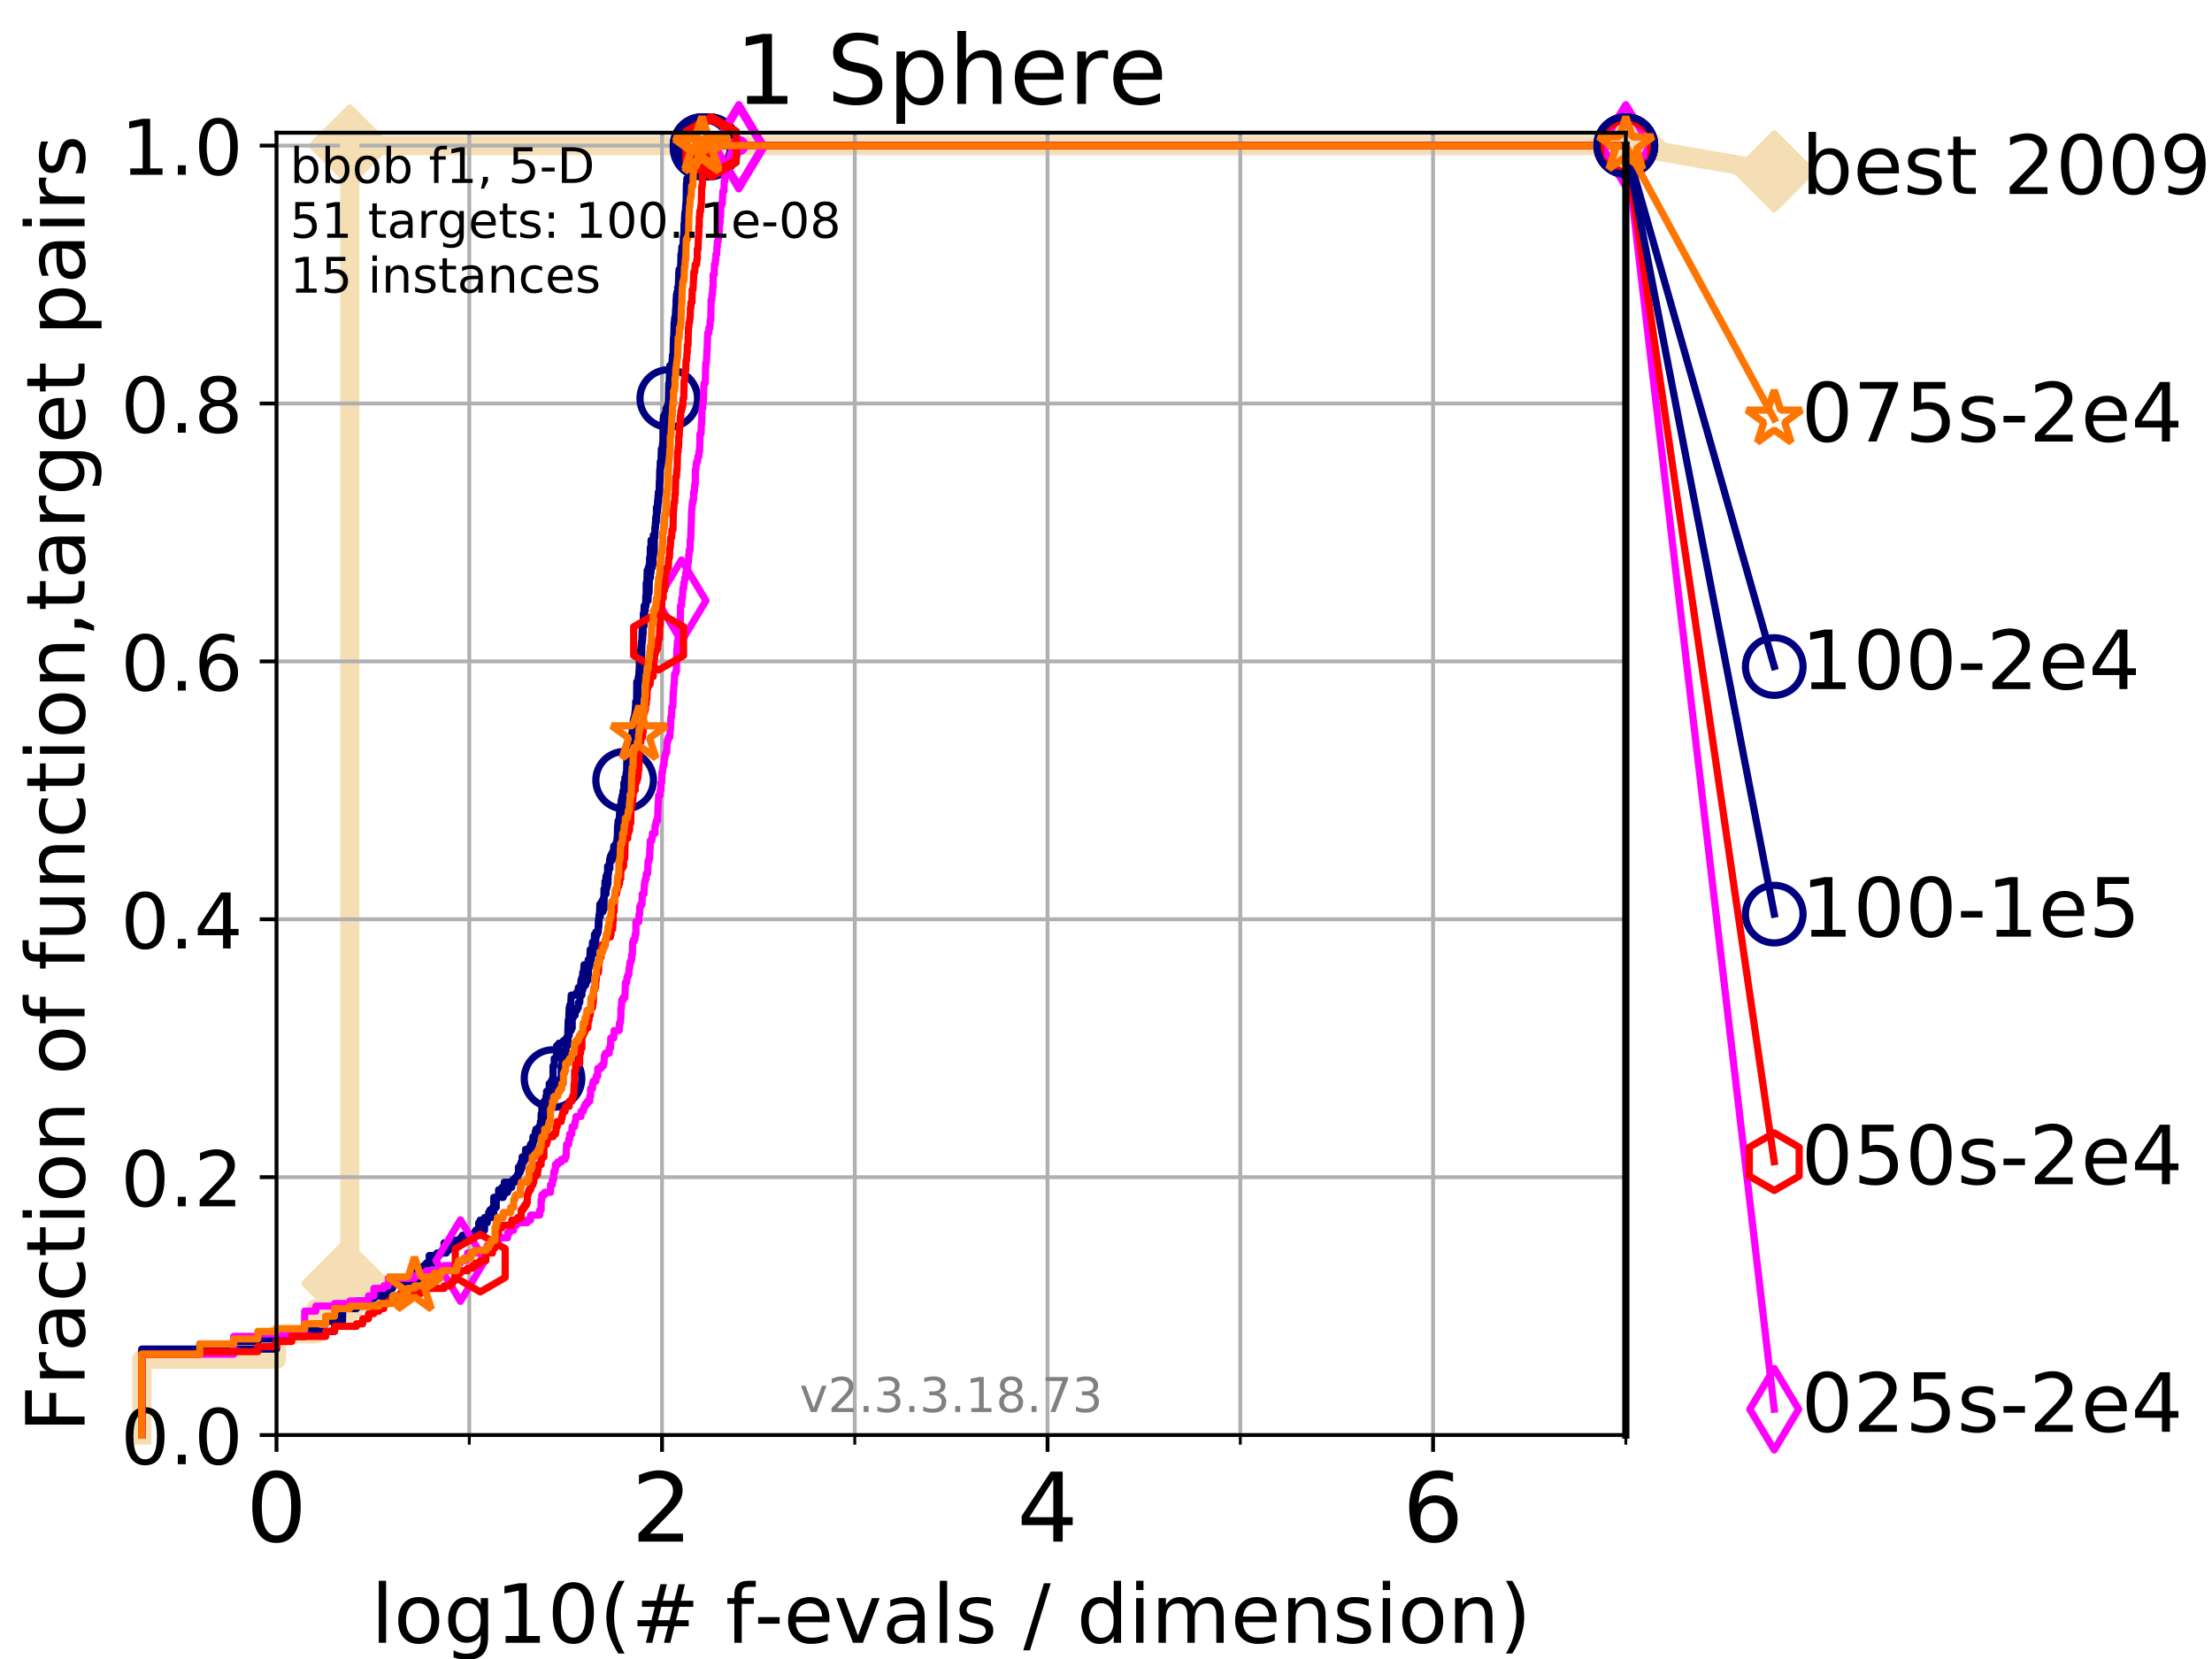 <?xml version="1.0" encoding="utf-8" standalone="no"?>
<!DOCTYPE svg PUBLIC "-//W3C//DTD SVG 1.1//EN"
  "http://www.w3.org/Graphics/SVG/1.1/DTD/svg11.dtd">
<!-- Created with matplotlib (https://matplotlib.org/) -->
<svg height="345.6pt" version="1.1" viewBox="0 0 460.8 345.6" width="460.8pt" xmlns="http://www.w3.org/2000/svg" xmlns:xlink="http://www.w3.org/1999/xlink">
 <defs>
  <style type="text/css">
*{stroke-linecap:butt;stroke-linejoin:round;}
  </style>
 </defs>
 <g id="figure_1">
  <g id="patch_1">
   <path d="M 0 345.6 
L 460.8 345.6 
L 460.8 0 
L 0 0 
z
" style="fill:#ffffff;"/>
  </g>
  <g id="axes_1">
   <g id="patch_2">
    <path d="M 57.6 298.944 
L 338.688 298.944 
L 338.688 27.648 
L 57.6 27.648 
z
" style="fill:#ffffff;"/>
   </g>
   <g id="line2d_1">
    <path d="M 29.533 298.944 
L 29.533 283.143 
L 57.6 283.143 
L 57.6 277.877 
L 65.797 277.877 
L 65.797 272.61 
L 71.35 272.61 
L 71.35 267.343 
L 72.868 267.343 
L 72.868 30.334 
L 338.688 30.334 
" style="fill:none;stroke:#f5deb3;stroke-linecap:square;stroke-width:4;"/>
   </g>
   <g id="line2d_2">
    <defs>
     <path d="M -0 7.778 
L 7.778 0 
L 0 -7.778 
L -7.778 -0 
z
" id="m30663a1003" style="stroke:#f5deb3;stroke-linejoin:miter;stroke-width:1.5;"/>
    </defs>
    <g>
     <use style="fill:#f5deb3;stroke:#f5deb3;stroke-linejoin:miter;stroke-width:1.5;" x="71.35" xlink:href="#m30663a1003" y="267.343"/>
     <use style="fill:#f5deb3;stroke:#f5deb3;stroke-linejoin:miter;stroke-width:1.5;" x="71.35" xlink:href="#m30663a1003" y="267.343"/>
     <use style="fill:#f5deb3;stroke:#f5deb3;stroke-linejoin:miter;stroke-width:1.5;" x="72.868" xlink:href="#m30663a1003" y="267.343"/>
     <use style="fill:#f5deb3;stroke:#f5deb3;stroke-linejoin:miter;stroke-width:1.5;" x="72.868" xlink:href="#m30663a1003" y="30.334"/>
     <use style="fill:#f5deb3;stroke:#f5deb3;stroke-linejoin:miter;stroke-width:1.5;" x="72.868" xlink:href="#m30663a1003" y="30.334"/>
     <use style="fill:#f5deb3;stroke:#f5deb3;stroke-linejoin:miter;stroke-width:1.5;" x="338.688" xlink:href="#m30663a1003" y="30.334"/>
    </g>
   </g>
   <g id="line2d_3">
    <path style="fill:none;stroke:#f5deb3;stroke-linecap:square;stroke-width:4;"/>
    <g/>
   </g>
   <g id="line2d_4">
    <path d="M 338.688 30.334 
L 369.608 35.706 
" style="fill:none;stroke:#f5deb3;stroke-linecap:square;stroke-width:4;"/>
    <g>
     <use style="fill:#f5deb3;stroke:#f5deb3;stroke-linejoin:miter;stroke-width:1.5;" x="338.688" xlink:href="#m30663a1003" y="30.334"/>
     <use style="fill:#f5deb3;stroke:#f5deb3;stroke-linejoin:miter;stroke-width:1.5;" x="369.608" xlink:href="#m30663a1003" y="35.706"/>
    </g>
   </g>
   <g id="matplotlib.axis_1">
    <g id="xtick_1">
     <g id="line2d_5">
      <path clip-path="url(#p5583fdcfc7)" d="M 57.6 298.944 
L 57.6 27.648 
" style="fill:none;stroke:#b0b0b0;stroke-linecap:square;stroke-width:0.8;"/>
     </g>
     <g id="line2d_6">
      <defs>
       <path d="M 0 0 
L 0 3.5 
" id="m6fa9ce6d46" style="stroke:#000000;stroke-width:0.8;"/>
      </defs>
      <g>
       <use style="stroke:#000000;stroke-width:0.8;" x="57.6" xlink:href="#m6fa9ce6d46" y="298.944"/>
      </g>
     </g>
     <g id="text_1">
      <!-- 0 -->
      <defs>
       <path d="M 31.781 66.406 
Q 24.172 66.406 20.328 58.906 
Q 16.5 51.422 16.5 36.375 
Q 16.5 21.391 20.328 13.891 
Q 24.172 6.391 31.781 6.391 
Q 39.453 6.391 43.281 13.891 
Q 47.125 21.391 47.125 36.375 
Q 47.125 51.422 43.281 58.906 
Q 39.453 66.406 31.781 66.406 
z
M 31.781 74.219 
Q 44.047 74.219 50.516 64.516 
Q 56.984 54.828 56.984 36.375 
Q 56.984 17.969 50.516 8.266 
Q 44.047 -1.422 31.781 -1.422 
Q 19.531 -1.422 13.062 8.266 
Q 6.594 17.969 6.594 36.375 
Q 6.594 54.828 13.062 64.516 
Q 19.531 74.219 31.781 74.219 
z
" id="DejaVuSans-48"/>
      </defs>
      <g transform="translate(51.237 321.141)scale(0.2 -0.2)">
       <use xlink:href="#DejaVuSans-48"/>
      </g>
     </g>
    </g>
    <g id="xtick_2">
     <g id="line2d_7">
      <path clip-path="url(#p5583fdcfc7)" d="M 137.911 298.944 
L 137.911 27.648 
" style="fill:none;stroke:#b0b0b0;stroke-linecap:square;stroke-width:0.8;"/>
     </g>
     <g id="line2d_8">
      <g>
       <use style="stroke:#000000;stroke-width:0.8;" x="137.911" xlink:href="#m6fa9ce6d46" y="298.944"/>
      </g>
     </g>
     <g id="text_2">
      <!-- 2 -->
      <defs>
       <path d="M 19.188 8.297 
L 53.609 8.297 
L 53.609 0 
L 7.328 0 
L 7.328 8.297 
Q 12.938 14.109 22.625 23.891 
Q 32.328 33.688 34.812 36.531 
Q 39.547 41.844 41.422 45.531 
Q 43.312 49.219 43.312 52.781 
Q 43.312 58.594 39.234 62.25 
Q 35.156 65.922 28.609 65.922 
Q 23.969 65.922 18.812 64.312 
Q 13.672 62.703 7.812 59.422 
L 7.812 69.391 
Q 13.766 71.781 18.938 73 
Q 24.125 74.219 28.422 74.219 
Q 39.75 74.219 46.484 68.547 
Q 53.219 62.891 53.219 53.422 
Q 53.219 48.922 51.531 44.891 
Q 49.859 40.875 45.406 35.406 
Q 44.188 33.984 37.641 27.219 
Q 31.109 20.453 19.188 8.297 
z
" id="DejaVuSans-50"/>
      </defs>
      <g transform="translate(131.548 321.141)scale(0.2 -0.2)">
       <use xlink:href="#DejaVuSans-50"/>
      </g>
     </g>
    </g>
    <g id="xtick_3">
     <g id="line2d_9">
      <path clip-path="url(#p5583fdcfc7)" d="M 218.222 298.944 
L 218.222 27.648 
" style="fill:none;stroke:#b0b0b0;stroke-linecap:square;stroke-width:0.8;"/>
     </g>
     <g id="line2d_10">
      <g>
       <use style="stroke:#000000;stroke-width:0.8;" x="218.222" xlink:href="#m6fa9ce6d46" y="298.944"/>
      </g>
     </g>
     <g id="text_3">
      <!-- 4 -->
      <defs>
       <path d="M 37.797 64.312 
L 12.891 25.391 
L 37.797 25.391 
z
M 35.203 72.906 
L 47.609 72.906 
L 47.609 25.391 
L 58.016 25.391 
L 58.016 17.188 
L 47.609 17.188 
L 47.609 0 
L 37.797 0 
L 37.797 17.188 
L 4.891 17.188 
L 4.891 26.703 
z
" id="DejaVuSans-52"/>
      </defs>
      <g transform="translate(211.859 321.141)scale(0.2 -0.2)">
       <use xlink:href="#DejaVuSans-52"/>
      </g>
     </g>
    </g>
    <g id="xtick_4">
     <g id="line2d_11">
      <path clip-path="url(#p5583fdcfc7)" d="M 298.533 298.944 
L 298.533 27.648 
" style="fill:none;stroke:#b0b0b0;stroke-linecap:square;stroke-width:0.8;"/>
     </g>
     <g id="line2d_12">
      <g>
       <use style="stroke:#000000;stroke-width:0.8;" x="298.533" xlink:href="#m6fa9ce6d46" y="298.944"/>
      </g>
     </g>
     <g id="text_4">
      <!-- 6 -->
      <defs>
       <path d="M 33.016 40.375 
Q 26.375 40.375 22.484 35.828 
Q 18.609 31.297 18.609 23.391 
Q 18.609 15.531 22.484 10.953 
Q 26.375 6.391 33.016 6.391 
Q 39.656 6.391 43.531 10.953 
Q 47.406 15.531 47.406 23.391 
Q 47.406 31.297 43.531 35.828 
Q 39.656 40.375 33.016 40.375 
z
M 52.594 71.297 
L 52.594 62.312 
Q 48.875 64.062 45.094 64.984 
Q 41.312 65.922 37.594 65.922 
Q 27.828 65.922 22.672 59.328 
Q 17.531 52.734 16.797 39.406 
Q 19.672 43.656 24.016 45.922 
Q 28.375 48.188 33.594 48.188 
Q 44.578 48.188 50.953 41.516 
Q 57.328 34.859 57.328 23.391 
Q 57.328 12.156 50.688 5.359 
Q 44.047 -1.422 33.016 -1.422 
Q 20.359 -1.422 13.672 8.266 
Q 6.984 17.969 6.984 36.375 
Q 6.984 53.656 15.188 63.938 
Q 23.391 74.219 37.203 74.219 
Q 40.922 74.219 44.703 73.484 
Q 48.484 72.75 52.594 71.297 
z
" id="DejaVuSans-54"/>
      </defs>
      <g transform="translate(292.17 321.141)scale(0.2 -0.2)">
       <use xlink:href="#DejaVuSans-54"/>
      </g>
     </g>
    </g>
    <g id="xtick_5">
     <g id="line2d_13">
      <path clip-path="url(#p5583fdcfc7)" d="M 97.755 298.944 
L 97.755 27.648 
" style="fill:none;stroke:#b0b0b0;stroke-linecap:square;stroke-width:0.8;"/>
     </g>
     <g id="line2d_14">
      <defs>
       <path d="M 0 0 
L 0 2 
" id="m90ca95b27e" style="stroke:#000000;stroke-width:0.6;"/>
      </defs>
      <g>
       <use style="stroke:#000000;stroke-width:0.6;" x="97.755" xlink:href="#m90ca95b27e" y="298.944"/>
      </g>
     </g>
    </g>
    <g id="xtick_6">
     <g id="line2d_15">
      <path clip-path="url(#p5583fdcfc7)" d="M 178.066 298.944 
L 178.066 27.648 
" style="fill:none;stroke:#b0b0b0;stroke-linecap:square;stroke-width:0.8;"/>
     </g>
     <g id="line2d_16">
      <g>
       <use style="stroke:#000000;stroke-width:0.6;" x="178.066" xlink:href="#m90ca95b27e" y="298.944"/>
      </g>
     </g>
    </g>
    <g id="xtick_7">
     <g id="line2d_17">
      <path clip-path="url(#p5583fdcfc7)" d="M 258.377 298.944 
L 258.377 27.648 
" style="fill:none;stroke:#b0b0b0;stroke-linecap:square;stroke-width:0.8;"/>
     </g>
     <g id="line2d_18">
      <g>
       <use style="stroke:#000000;stroke-width:0.6;" x="258.377" xlink:href="#m90ca95b27e" y="298.944"/>
      </g>
     </g>
    </g>
    <g id="xtick_8">
     <g id="line2d_19">
      <path clip-path="url(#p5583fdcfc7)" d="M 338.688 298.944 
L 338.688 27.648 
" style="fill:none;stroke:#b0b0b0;stroke-linecap:square;stroke-width:0.8;"/>
     </g>
     <g id="line2d_20">
      <g>
       <use style="stroke:#000000;stroke-width:0.6;" x="338.688" xlink:href="#m90ca95b27e" y="298.944"/>
      </g>
     </g>
    </g>
    <g id="text_5">
     <!-- log10(# f-evals / dimension) -->
     <defs>
      <path d="M 9.422 75.984 
L 18.406 75.984 
L 18.406 0 
L 9.422 0 
z
" id="DejaVuSans-108"/>
      <path d="M 30.609 48.391 
Q 23.391 48.391 19.188 42.75 
Q 14.984 37.109 14.984 27.297 
Q 14.984 17.484 19.156 11.844 
Q 23.344 6.203 30.609 6.203 
Q 37.797 6.203 41.984 11.859 
Q 46.188 17.531 46.188 27.297 
Q 46.188 37.016 41.984 42.703 
Q 37.797 48.391 30.609 48.391 
z
M 30.609 56 
Q 42.328 56 49.016 48.375 
Q 55.719 40.766 55.719 27.297 
Q 55.719 13.875 49.016 6.219 
Q 42.328 -1.422 30.609 -1.422 
Q 18.844 -1.422 12.172 6.219 
Q 5.516 13.875 5.516 27.297 
Q 5.516 40.766 12.172 48.375 
Q 18.844 56 30.609 56 
z
" id="DejaVuSans-111"/>
      <path d="M 45.406 27.984 
Q 45.406 37.75 41.375 43.109 
Q 37.359 48.484 30.078 48.484 
Q 22.859 48.484 18.828 43.109 
Q 14.797 37.75 14.797 27.984 
Q 14.797 18.266 18.828 12.891 
Q 22.859 7.516 30.078 7.516 
Q 37.359 7.516 41.375 12.891 
Q 45.406 18.266 45.406 27.984 
z
M 54.391 6.781 
Q 54.391 -7.172 48.188 -13.984 
Q 42 -20.797 29.203 -20.797 
Q 24.469 -20.797 20.266 -20.094 
Q 16.062 -19.391 12.109 -17.922 
L 12.109 -9.188 
Q 16.062 -11.328 19.922 -12.344 
Q 23.781 -13.375 27.781 -13.375 
Q 36.625 -13.375 41.016 -8.766 
Q 45.406 -4.156 45.406 5.172 
L 45.406 9.625 
Q 42.625 4.781 38.281 2.391 
Q 33.938 0 27.875 0 
Q 17.828 0 11.672 7.656 
Q 5.516 15.328 5.516 27.984 
Q 5.516 40.672 11.672 48.328 
Q 17.828 56 27.875 56 
Q 33.938 56 38.281 53.609 
Q 42.625 51.219 45.406 46.391 
L 45.406 54.688 
L 54.391 54.688 
z
" id="DejaVuSans-103"/>
      <path d="M 12.406 8.297 
L 28.516 8.297 
L 28.516 63.922 
L 10.984 60.406 
L 10.984 69.391 
L 28.422 72.906 
L 38.281 72.906 
L 38.281 8.297 
L 54.391 8.297 
L 54.391 0 
L 12.406 0 
z
" id="DejaVuSans-49"/>
      <path d="M 31 75.875 
Q 24.469 64.656 21.281 53.656 
Q 18.109 42.672 18.109 31.391 
Q 18.109 20.125 21.312 9.062 
Q 24.516 -2 31 -13.188 
L 23.188 -13.188 
Q 15.875 -1.703 12.234 9.375 
Q 8.594 20.453 8.594 31.391 
Q 8.594 42.281 12.203 53.312 
Q 15.828 64.359 23.188 75.875 
z
" id="DejaVuSans-40"/>
      <path d="M 51.125 44 
L 36.922 44 
L 32.812 27.688 
L 47.125 27.688 
z
M 43.797 71.781 
L 38.719 51.516 
L 52.984 51.516 
L 58.109 71.781 
L 65.922 71.781 
L 60.891 51.516 
L 76.125 51.516 
L 76.125 44 
L 58.984 44 
L 54.984 27.688 
L 70.516 27.688 
L 70.516 20.219 
L 53.078 20.219 
L 48 0 
L 40.188 0 
L 45.219 20.219 
L 30.906 20.219 
L 25.875 0 
L 18.016 0 
L 23.094 20.219 
L 7.719 20.219 
L 7.719 27.688 
L 24.906 27.688 
L 29 44 
L 13.281 44 
L 13.281 51.516 
L 30.906 51.516 
L 35.891 71.781 
z
" id="DejaVuSans-35"/>
      <path id="DejaVuSans-32"/>
      <path d="M 37.109 75.984 
L 37.109 68.5 
L 28.516 68.5 
Q 23.688 68.5 21.797 66.547 
Q 19.922 64.594 19.922 59.516 
L 19.922 54.688 
L 34.719 54.688 
L 34.719 47.703 
L 19.922 47.703 
L 19.922 0 
L 10.891 0 
L 10.891 47.703 
L 2.297 47.703 
L 2.297 54.688 
L 10.891 54.688 
L 10.891 58.5 
Q 10.891 67.625 15.141 71.797 
Q 19.391 75.984 28.609 75.984 
z
" id="DejaVuSans-102"/>
      <path d="M 4.891 31.391 
L 31.203 31.391 
L 31.203 23.391 
L 4.891 23.391 
z
" id="DejaVuSans-45"/>
      <path d="M 56.203 29.594 
L 56.203 25.203 
L 14.891 25.203 
Q 15.484 15.922 20.484 11.062 
Q 25.484 6.203 34.422 6.203 
Q 39.594 6.203 44.453 7.469 
Q 49.312 8.734 54.109 11.281 
L 54.109 2.781 
Q 49.266 0.734 44.188 -0.344 
Q 39.109 -1.422 33.891 -1.422 
Q 20.797 -1.422 13.156 6.188 
Q 5.516 13.812 5.516 26.812 
Q 5.516 40.234 12.766 48.109 
Q 20.016 56 32.328 56 
Q 43.359 56 49.781 48.891 
Q 56.203 41.797 56.203 29.594 
z
M 47.219 32.234 
Q 47.125 39.594 43.094 43.984 
Q 39.062 48.391 32.422 48.391 
Q 24.906 48.391 20.391 44.141 
Q 15.875 39.891 15.188 32.172 
z
" id="DejaVuSans-101"/>
      <path d="M 2.984 54.688 
L 12.5 54.688 
L 29.594 8.797 
L 46.688 54.688 
L 56.203 54.688 
L 35.688 0 
L 23.484 0 
z
" id="DejaVuSans-118"/>
      <path d="M 34.281 27.484 
Q 23.391 27.484 19.188 25 
Q 14.984 22.516 14.984 16.5 
Q 14.984 11.719 18.141 8.906 
Q 21.297 6.109 26.703 6.109 
Q 34.188 6.109 38.703 11.406 
Q 43.219 16.703 43.219 25.484 
L 43.219 27.484 
z
M 52.203 31.203 
L 52.203 0 
L 43.219 0 
L 43.219 8.297 
Q 40.141 3.328 35.547 0.953 
Q 30.953 -1.422 24.312 -1.422 
Q 15.922 -1.422 10.953 3.297 
Q 6 8.016 6 15.922 
Q 6 25.141 12.172 29.828 
Q 18.359 34.516 30.609 34.516 
L 43.219 34.516 
L 43.219 35.406 
Q 43.219 41.609 39.141 45 
Q 35.062 48.391 27.688 48.391 
Q 23 48.391 18.547 47.266 
Q 14.109 46.141 10.016 43.891 
L 10.016 52.203 
Q 14.938 54.109 19.578 55.047 
Q 24.219 56 28.609 56 
Q 40.484 56 46.344 49.844 
Q 52.203 43.703 52.203 31.203 
z
" id="DejaVuSans-97"/>
      <path d="M 44.281 53.078 
L 44.281 44.578 
Q 40.484 46.531 36.375 47.5 
Q 32.281 48.484 27.875 48.484 
Q 21.188 48.484 17.844 46.438 
Q 14.5 44.391 14.5 40.281 
Q 14.5 37.156 16.891 35.375 
Q 19.281 33.594 26.516 31.984 
L 29.594 31.297 
Q 39.156 29.25 43.188 25.516 
Q 47.219 21.781 47.219 15.094 
Q 47.219 7.469 41.188 3.016 
Q 35.156 -1.422 24.609 -1.422 
Q 20.219 -1.422 15.453 -0.562 
Q 10.688 0.297 5.422 2 
L 5.422 11.281 
Q 10.406 8.688 15.234 7.391 
Q 20.062 6.109 24.812 6.109 
Q 31.156 6.109 34.562 8.281 
Q 37.984 10.453 37.984 14.406 
Q 37.984 18.062 35.516 20.016 
Q 33.062 21.969 24.703 23.781 
L 21.578 24.516 
Q 13.234 26.266 9.516 29.906 
Q 5.812 33.547 5.812 39.891 
Q 5.812 47.609 11.281 51.797 
Q 16.75 56 26.812 56 
Q 31.781 56 36.172 55.266 
Q 40.578 54.547 44.281 53.078 
z
" id="DejaVuSans-115"/>
      <path d="M 25.391 72.906 
L 33.688 72.906 
L 8.297 -9.281 
L 0 -9.281 
z
" id="DejaVuSans-47"/>
      <path d="M 45.406 46.391 
L 45.406 75.984 
L 54.391 75.984 
L 54.391 0 
L 45.406 0 
L 45.406 8.203 
Q 42.578 3.328 38.25 0.953 
Q 33.938 -1.422 27.875 -1.422 
Q 17.969 -1.422 11.734 6.484 
Q 5.516 14.406 5.516 27.297 
Q 5.516 40.188 11.734 48.094 
Q 17.969 56 27.875 56 
Q 33.938 56 38.25 53.625 
Q 42.578 51.266 45.406 46.391 
z
M 14.797 27.297 
Q 14.797 17.391 18.875 11.75 
Q 22.953 6.109 30.078 6.109 
Q 37.203 6.109 41.297 11.75 
Q 45.406 17.391 45.406 27.297 
Q 45.406 37.203 41.297 42.844 
Q 37.203 48.484 30.078 48.484 
Q 22.953 48.484 18.875 42.844 
Q 14.797 37.203 14.797 27.297 
z
" id="DejaVuSans-100"/>
      <path d="M 9.422 54.688 
L 18.406 54.688 
L 18.406 0 
L 9.422 0 
z
M 9.422 75.984 
L 18.406 75.984 
L 18.406 64.594 
L 9.422 64.594 
z
" id="DejaVuSans-105"/>
      <path d="M 52 44.188 
Q 55.375 50.25 60.062 53.125 
Q 64.75 56 71.094 56 
Q 79.641 56 84.281 50.016 
Q 88.922 44.047 88.922 33.016 
L 88.922 0 
L 79.891 0 
L 79.891 32.719 
Q 79.891 40.578 77.094 44.375 
Q 74.312 48.188 68.609 48.188 
Q 61.625 48.188 57.562 43.547 
Q 53.516 38.922 53.516 30.906 
L 53.516 0 
L 44.484 0 
L 44.484 32.719 
Q 44.484 40.625 41.703 44.406 
Q 38.922 48.188 33.109 48.188 
Q 26.219 48.188 22.156 43.531 
Q 18.109 38.875 18.109 30.906 
L 18.109 0 
L 9.078 0 
L 9.078 54.688 
L 18.109 54.688 
L 18.109 46.188 
Q 21.188 51.219 25.484 53.609 
Q 29.781 56 35.688 56 
Q 41.656 56 45.828 52.969 
Q 50 49.953 52 44.188 
z
" id="DejaVuSans-109"/>
      <path d="M 54.891 33.016 
L 54.891 0 
L 45.906 0 
L 45.906 32.719 
Q 45.906 40.484 42.875 44.328 
Q 39.844 48.188 33.797 48.188 
Q 26.516 48.188 22.312 43.547 
Q 18.109 38.922 18.109 30.906 
L 18.109 0 
L 9.078 0 
L 9.078 54.688 
L 18.109 54.688 
L 18.109 46.188 
Q 21.344 51.125 25.703 53.562 
Q 30.078 56 35.797 56 
Q 45.219 56 50.047 50.172 
Q 54.891 44.344 54.891 33.016 
z
" id="DejaVuSans-110"/>
      <path d="M 8.016 75.875 
L 15.828 75.875 
Q 23.141 64.359 26.781 53.312 
Q 30.422 42.281 30.422 31.391 
Q 30.422 20.453 26.781 9.375 
Q 23.141 -1.703 15.828 -13.188 
L 8.016 -13.188 
Q 14.5 -2 17.703 9.062 
Q 20.906 20.125 20.906 31.391 
Q 20.906 42.672 17.703 53.656 
Q 14.5 64.656 8.016 75.875 
z
" id="DejaVuSans-41"/>
     </defs>
     <g transform="translate(77.303 342.218)scale(0.17 -0.17)">
      <use xlink:href="#DejaVuSans-108"/>
      <use x="27.783" xlink:href="#DejaVuSans-111"/>
      <use x="88.965" xlink:href="#DejaVuSans-103"/>
      <use x="152.441" xlink:href="#DejaVuSans-49"/>
      <use x="216.064" xlink:href="#DejaVuSans-48"/>
      <use x="279.688" xlink:href="#DejaVuSans-40"/>
      <use x="318.701" xlink:href="#DejaVuSans-35"/>
      <use x="402.49" xlink:href="#DejaVuSans-32"/>
      <use x="434.277" xlink:href="#DejaVuSans-102"/>
      <use x="469.404" xlink:href="#DejaVuSans-45"/>
      <use x="505.488" xlink:href="#DejaVuSans-101"/>
      <use x="567.012" xlink:href="#DejaVuSans-118"/>
      <use x="626.191" xlink:href="#DejaVuSans-97"/>
      <use x="687.471" xlink:href="#DejaVuSans-108"/>
      <use x="715.254" xlink:href="#DejaVuSans-115"/>
      <use x="767.354" xlink:href="#DejaVuSans-32"/>
      <use x="799.141" xlink:href="#DejaVuSans-47"/>
      <use x="832.832" xlink:href="#DejaVuSans-32"/>
      <use x="864.619" xlink:href="#DejaVuSans-100"/>
      <use x="928.096" xlink:href="#DejaVuSans-105"/>
      <use x="955.879" xlink:href="#DejaVuSans-109"/>
      <use x="1053.291" xlink:href="#DejaVuSans-101"/>
      <use x="1114.814" xlink:href="#DejaVuSans-110"/>
      <use x="1178.193" xlink:href="#DejaVuSans-115"/>
      <use x="1230.293" xlink:href="#DejaVuSans-105"/>
      <use x="1258.076" xlink:href="#DejaVuSans-111"/>
      <use x="1319.258" xlink:href="#DejaVuSans-110"/>
      <use x="1382.637" xlink:href="#DejaVuSans-41"/>
     </g>
    </g>
   </g>
   <g id="matplotlib.axis_2">
    <g id="ytick_1">
     <g id="line2d_21">
      <path clip-path="url(#p5583fdcfc7)" d="M 57.6 298.944 
L 338.688 298.944 
" style="fill:none;stroke:#b0b0b0;stroke-linecap:square;stroke-width:0.8;"/>
     </g>
     <g id="line2d_22">
      <defs>
       <path d="M 0 0 
L -3.5 0 
" id="m3a4225e000" style="stroke:#000000;stroke-width:0.8;"/>
      </defs>
      <g>
       <use style="stroke:#000000;stroke-width:0.8;" x="57.6" xlink:href="#m3a4225e000" y="298.944"/>
      </g>
     </g>
     <g id="text_6">
      <!-- 0.0 -->
      <defs>
       <path d="M 10.688 12.406 
L 21 12.406 
L 21 0 
L 10.688 0 
z
" id="DejaVuSans-46"/>
      </defs>
      <g transform="translate(25.155 305.023)scale(0.16 -0.16)">
       <use xlink:href="#DejaVuSans-48"/>
       <use x="63.623" xlink:href="#DejaVuSans-46"/>
       <use x="95.41" xlink:href="#DejaVuSans-48"/>
      </g>
     </g>
    </g>
    <g id="ytick_2">
     <g id="line2d_23">
      <path clip-path="url(#p5583fdcfc7)" d="M 57.6 245.222 
L 338.688 245.222 
" style="fill:none;stroke:#b0b0b0;stroke-linecap:square;stroke-width:0.8;"/>
     </g>
     <g id="line2d_24">
      <g>
       <use style="stroke:#000000;stroke-width:0.8;" x="57.6" xlink:href="#m3a4225e000" y="245.222"/>
      </g>
     </g>
     <g id="text_7">
      <!-- 0.2 -->
      <g transform="translate(25.155 251.301)scale(0.16 -0.16)">
       <use xlink:href="#DejaVuSans-48"/>
       <use x="63.623" xlink:href="#DejaVuSans-46"/>
       <use x="95.41" xlink:href="#DejaVuSans-50"/>
      </g>
     </g>
    </g>
    <g id="ytick_3">
     <g id="line2d_25">
      <path clip-path="url(#p5583fdcfc7)" d="M 57.6 191.5 
L 338.688 191.5 
" style="fill:none;stroke:#b0b0b0;stroke-linecap:square;stroke-width:0.8;"/>
     </g>
     <g id="line2d_26">
      <g>
       <use style="stroke:#000000;stroke-width:0.8;" x="57.6" xlink:href="#m3a4225e000" y="191.5"/>
      </g>
     </g>
     <g id="text_8">
      <!-- 0.4 -->
      <g transform="translate(25.155 197.579)scale(0.16 -0.16)">
       <use xlink:href="#DejaVuSans-48"/>
       <use x="63.623" xlink:href="#DejaVuSans-46"/>
       <use x="95.41" xlink:href="#DejaVuSans-52"/>
      </g>
     </g>
    </g>
    <g id="ytick_4">
     <g id="line2d_27">
      <path clip-path="url(#p5583fdcfc7)" d="M 57.6 137.778 
L 338.688 137.778 
" style="fill:none;stroke:#b0b0b0;stroke-linecap:square;stroke-width:0.8;"/>
     </g>
     <g id="line2d_28">
      <g>
       <use style="stroke:#000000;stroke-width:0.8;" x="57.6" xlink:href="#m3a4225e000" y="137.778"/>
      </g>
     </g>
     <g id="text_9">
      <!-- 0.6 -->
      <g transform="translate(25.155 143.857)scale(0.16 -0.16)">
       <use xlink:href="#DejaVuSans-48"/>
       <use x="63.623" xlink:href="#DejaVuSans-46"/>
       <use x="95.41" xlink:href="#DejaVuSans-54"/>
      </g>
     </g>
    </g>
    <g id="ytick_5">
     <g id="line2d_29">
      <path clip-path="url(#p5583fdcfc7)" d="M 57.6 84.056 
L 338.688 84.056 
" style="fill:none;stroke:#b0b0b0;stroke-linecap:square;stroke-width:0.8;"/>
     </g>
     <g id="line2d_30">
      <g>
       <use style="stroke:#000000;stroke-width:0.8;" x="57.6" xlink:href="#m3a4225e000" y="84.056"/>
      </g>
     </g>
     <g id="text_10">
      <!-- 0.8 -->
      <defs>
       <path d="M 31.781 34.625 
Q 24.75 34.625 20.719 30.859 
Q 16.703 27.094 16.703 20.516 
Q 16.703 13.922 20.719 10.156 
Q 24.75 6.391 31.781 6.391 
Q 38.812 6.391 42.859 10.172 
Q 46.922 13.969 46.922 20.516 
Q 46.922 27.094 42.891 30.859 
Q 38.875 34.625 31.781 34.625 
z
M 21.922 38.812 
Q 15.578 40.375 12.031 44.719 
Q 8.5 49.078 8.5 55.328 
Q 8.5 64.062 14.719 69.141 
Q 20.953 74.219 31.781 74.219 
Q 42.672 74.219 48.875 69.141 
Q 55.078 64.062 55.078 55.328 
Q 55.078 49.078 51.531 44.719 
Q 48 40.375 41.703 38.812 
Q 48.828 37.156 52.797 32.312 
Q 56.781 27.484 56.781 20.516 
Q 56.781 9.906 50.312 4.234 
Q 43.844 -1.422 31.781 -1.422 
Q 19.734 -1.422 13.25 4.234 
Q 6.781 9.906 6.781 20.516 
Q 6.781 27.484 10.781 32.312 
Q 14.797 37.156 21.922 38.812 
z
M 18.312 54.391 
Q 18.312 48.734 21.844 45.562 
Q 25.391 42.391 31.781 42.391 
Q 38.141 42.391 41.719 45.562 
Q 45.312 48.734 45.312 54.391 
Q 45.312 60.062 41.719 63.234 
Q 38.141 66.406 31.781 66.406 
Q 25.391 66.406 21.844 63.234 
Q 18.312 60.062 18.312 54.391 
z
" id="DejaVuSans-56"/>
      </defs>
      <g transform="translate(25.155 90.135)scale(0.16 -0.16)">
       <use xlink:href="#DejaVuSans-48"/>
       <use x="63.623" xlink:href="#DejaVuSans-46"/>
       <use x="95.41" xlink:href="#DejaVuSans-56"/>
      </g>
     </g>
    </g>
    <g id="ytick_6">
     <g id="line2d_31">
      <path clip-path="url(#p5583fdcfc7)" d="M 57.6 30.334 
L 338.688 30.334 
" style="fill:none;stroke:#b0b0b0;stroke-linecap:square;stroke-width:0.8;"/>
     </g>
     <g id="line2d_32">
      <g>
       <use style="stroke:#000000;stroke-width:0.8;" x="57.6" xlink:href="#m3a4225e000" y="30.334"/>
      </g>
     </g>
     <g id="text_11">
      <!-- 1.0 -->
      <g transform="translate(25.155 36.413)scale(0.16 -0.16)">
       <use xlink:href="#DejaVuSans-49"/>
       <use x="63.623" xlink:href="#DejaVuSans-46"/>
       <use x="95.41" xlink:href="#DejaVuSans-48"/>
      </g>
     </g>
    </g>
    <g id="text_12">
     <!-- Fraction of function,target pairs -->
     <defs>
      <path d="M 9.812 72.906 
L 51.703 72.906 
L 51.703 64.594 
L 19.672 64.594 
L 19.672 43.109 
L 48.578 43.109 
L 48.578 34.812 
L 19.672 34.812 
L 19.672 0 
L 9.812 0 
z
" id="DejaVuSans-70"/>
      <path d="M 41.109 46.297 
Q 39.594 47.172 37.812 47.578 
Q 36.031 48 33.891 48 
Q 26.266 48 22.188 43.047 
Q 18.109 38.094 18.109 28.812 
L 18.109 0 
L 9.078 0 
L 9.078 54.688 
L 18.109 54.688 
L 18.109 46.188 
Q 20.953 51.172 25.484 53.578 
Q 30.031 56 36.531 56 
Q 37.453 56 38.578 55.875 
Q 39.703 55.766 41.062 55.516 
z
" id="DejaVuSans-114"/>
      <path d="M 48.781 52.594 
L 48.781 44.188 
Q 44.969 46.297 41.141 47.344 
Q 37.312 48.391 33.406 48.391 
Q 24.656 48.391 19.812 42.844 
Q 14.984 37.312 14.984 27.297 
Q 14.984 17.281 19.812 11.734 
Q 24.656 6.203 33.406 6.203 
Q 37.312 6.203 41.141 7.25 
Q 44.969 8.297 48.781 10.406 
L 48.781 2.094 
Q 45.016 0.344 40.984 -0.531 
Q 36.969 -1.422 32.422 -1.422 
Q 20.062 -1.422 12.781 6.344 
Q 5.516 14.109 5.516 27.297 
Q 5.516 40.672 12.859 48.328 
Q 20.219 56 33.016 56 
Q 37.156 56 41.109 55.141 
Q 45.062 54.297 48.781 52.594 
z
" id="DejaVuSans-99"/>
      <path d="M 18.312 70.219 
L 18.312 54.688 
L 36.812 54.688 
L 36.812 47.703 
L 18.312 47.703 
L 18.312 18.016 
Q 18.312 11.328 20.141 9.422 
Q 21.969 7.516 27.594 7.516 
L 36.812 7.516 
L 36.812 0 
L 27.594 0 
Q 17.188 0 13.234 3.875 
Q 9.281 7.766 9.281 18.016 
L 9.281 47.703 
L 2.688 47.703 
L 2.688 54.688 
L 9.281 54.688 
L 9.281 70.219 
z
" id="DejaVuSans-116"/>
      <path d="M 8.5 21.578 
L 8.5 54.688 
L 17.484 54.688 
L 17.484 21.922 
Q 17.484 14.156 20.5 10.266 
Q 23.531 6.391 29.594 6.391 
Q 36.859 6.391 41.078 11.031 
Q 45.312 15.672 45.312 23.688 
L 45.312 54.688 
L 54.297 54.688 
L 54.297 0 
L 45.312 0 
L 45.312 8.406 
Q 42.047 3.422 37.719 1 
Q 33.406 -1.422 27.688 -1.422 
Q 18.266 -1.422 13.375 4.438 
Q 8.5 10.297 8.5 21.578 
z
M 31.109 56 
z
" id="DejaVuSans-117"/>
      <path d="M 11.719 12.406 
L 22.016 12.406 
L 22.016 4 
L 14.016 -11.625 
L 7.719 -11.625 
L 11.719 4 
z
" id="DejaVuSans-44"/>
      <path d="M 18.109 8.203 
L 18.109 -20.797 
L 9.078 -20.797 
L 9.078 54.688 
L 18.109 54.688 
L 18.109 46.391 
Q 20.953 51.266 25.266 53.625 
Q 29.594 56 35.594 56 
Q 45.562 56 51.781 48.094 
Q 58.016 40.188 58.016 27.297 
Q 58.016 14.406 51.781 6.484 
Q 45.562 -1.422 35.594 -1.422 
Q 29.594 -1.422 25.266 0.953 
Q 20.953 3.328 18.109 8.203 
z
M 48.688 27.297 
Q 48.688 37.203 44.609 42.844 
Q 40.531 48.484 33.406 48.484 
Q 26.266 48.484 22.188 42.844 
Q 18.109 37.203 18.109 27.297 
Q 18.109 17.391 22.188 11.75 
Q 26.266 6.109 33.406 6.109 
Q 40.531 6.109 44.609 11.75 
Q 48.688 17.391 48.688 27.297 
z
" id="DejaVuSans-112"/>
     </defs>
     <g transform="translate(17.62 298.435)rotate(-90)scale(0.17 -0.17)">
      <use xlink:href="#DejaVuSans-70"/>
      <use x="57.41" xlink:href="#DejaVuSans-114"/>
      <use x="98.523" xlink:href="#DejaVuSans-97"/>
      <use x="159.803" xlink:href="#DejaVuSans-99"/>
      <use x="214.783" xlink:href="#DejaVuSans-116"/>
      <use x="253.992" xlink:href="#DejaVuSans-105"/>
      <use x="281.775" xlink:href="#DejaVuSans-111"/>
      <use x="342.957" xlink:href="#DejaVuSans-110"/>
      <use x="406.336" xlink:href="#DejaVuSans-32"/>
      <use x="438.123" xlink:href="#DejaVuSans-111"/>
      <use x="499.305" xlink:href="#DejaVuSans-102"/>
      <use x="534.51" xlink:href="#DejaVuSans-32"/>
      <use x="566.297" xlink:href="#DejaVuSans-102"/>
      <use x="601.502" xlink:href="#DejaVuSans-117"/>
      <use x="664.881" xlink:href="#DejaVuSans-110"/>
      <use x="728.26" xlink:href="#DejaVuSans-99"/>
      <use x="783.24" xlink:href="#DejaVuSans-116"/>
      <use x="822.449" xlink:href="#DejaVuSans-105"/>
      <use x="850.232" xlink:href="#DejaVuSans-111"/>
      <use x="911.414" xlink:href="#DejaVuSans-110"/>
      <use x="974.793" xlink:href="#DejaVuSans-44"/>
      <use x="1006.58" xlink:href="#DejaVuSans-116"/>
      <use x="1045.789" xlink:href="#DejaVuSans-97"/>
      <use x="1107.068" xlink:href="#DejaVuSans-114"/>
      <use x="1148.166" xlink:href="#DejaVuSans-103"/>
      <use x="1211.643" xlink:href="#DejaVuSans-101"/>
      <use x="1273.166" xlink:href="#DejaVuSans-116"/>
      <use x="1312.375" xlink:href="#DejaVuSans-32"/>
      <use x="1344.162" xlink:href="#DejaVuSans-112"/>
      <use x="1407.639" xlink:href="#DejaVuSans-97"/>
      <use x="1468.918" xlink:href="#DejaVuSans-105"/>
      <use x="1496.701" xlink:href="#DejaVuSans-114"/>
      <use x="1537.814" xlink:href="#DejaVuSans-115"/>
     </g>
    </g>
   </g>
   <g id="line2d_33">
    <defs>
     <path d="M 0 1.5 
C 0.398 1.5 0.779 1.342 1.061 1.061 
C 1.342 0.779 1.5 0.398 1.5 0 
C 1.5 -0.398 1.342 -0.779 1.061 -1.061 
C 0.779 -1.342 0.398 -1.5 0 -1.5 
C -0.398 -1.5 -0.779 -1.342 -1.061 -1.061 
C -1.342 -0.779 -1.5 -0.398 -1.5 0 
C -1.5 0.398 -1.342 0.779 -1.061 1.061 
C -0.779 1.342 -0.398 1.5 0 1.5 
z
" id="mb85f466c6c" style="stroke:#f5deb3;"/>
    </defs>
    <g>
     <use style="fill:#f5deb3;stroke:#f5deb3;" x="72.868" xlink:href="#mb85f466c6c" y="30.334"/>
     <use style="fill:#f5deb3;stroke:#f5deb3;" x="72.868" xlink:href="#mb85f466c6c" y="30.334"/>
    </g>
   </g>
   <g id="line2d_34">
    <defs>
     <path d="M 0 1.5 
C 0.398 1.5 0.779 1.342 1.061 1.061 
C 1.342 0.779 1.5 0.398 1.5 0 
C 1.5 -0.398 1.342 -0.779 1.061 -1.061 
C 0.779 -1.342 0.398 -1.5 0 -1.5 
C -0.398 -1.5 -0.779 -1.342 -1.061 -1.061 
C -1.342 -0.779 -1.5 -0.398 -1.5 0 
C -1.5 0.398 -1.342 0.779 -1.061 1.061 
C -0.779 1.342 -0.398 1.5 0 1.5 
z
" id="m302775bad4" style="stroke:#000080;"/>
    </defs>
    <g>
     <use style="fill:#000080;stroke:#000080;" x="146.259" xlink:href="#m302775bad4" y="30.334"/>
     <use style="fill:#000080;stroke:#000080;" x="146.259" xlink:href="#m302775bad4" y="30.334"/>
    </g>
   </g>
   <g id="line2d_35">
    <path d="M 29.533 298.944 
L 29.533 281.037 
L 41.621 281.037 
L 41.621 279.983 
L 48.692 279.983 
L 48.692 279.457 
L 53.709 279.457 
L 53.709 278.93 
L 57.6 278.93 
L 57.6 278.403 
L 63.468 278.403 
L 63.468 277.35 
L 69.688 277.35 
L 69.688 275.243 
L 71.35 275.243 
L 71.35 272.61 
L 74.263 272.61 
L 74.263 271.03 
L 76.759 271.03 
L 76.759 270.503 
L 77.885 270.503 
L 77.885 269.976 
L 78.942 269.976 
L 78.942 269.45 
L 79.939 269.45 
L 79.939 268.923 
L 80.881 268.923 
L 80.881 268.396 
L 81.776 268.396 
L 81.776 267.343 
L 86.351 267.343 
L 86.351 264.709 
L 87.01 264.709 
L 87.01 264.183 
L 88.847 264.183 
L 88.847 263.129 
L 89.419 263.129 
L 89.419 261.549 
L 91.03 261.549 
L 91.03 261.023 
L 92.969 261.023 
L 92.969 260.496 
L 93.422 260.496 
L 93.422 259.443 
L 94.295 259.443 
L 94.295 258.916 
L 94.715 258.916 
L 94.715 258.389 
L 95.918 258.389 
L 95.918 257.862 
L 96.301 257.862 
L 96.301 257.336 
L 98.772 257.336 
L 98.772 256.809 
L 99.098 256.809 
L 99.098 256.282 
L 99.732 256.282 
L 99.732 254.702 
L 100.04 254.702 
L 100.04 254.176 
L 100.935 254.176 
L 100.935 253.649 
L 101.786 253.649 
L 101.786 252.596 
L 102.06 252.596 
L 102.06 252.069 
L 102.597 252.069 
L 102.597 251.542 
L 102.859 251.542 
L 102.859 249.436 
L 103.871 249.436 
L 103.871 247.855 
L 104.592 247.855 
L 104.592 247.329 
L 105.057 247.329 
L 105.057 246.275 
L 107.213 246.275 
L 107.213 245.749 
L 107.614 245.749 
L 107.614 245.222 
L 107.811 245.222 
L 107.811 244.695 
L 108.006 244.695 
L 108.006 243.115 
L 108.389 243.115 
L 108.389 242.589 
L 108.578 242.589 
L 108.578 242.062 
L 109.132 242.062 
L 109.132 241.535 
L 109.491 241.535 
L 109.491 239.428 
L 110.359 239.428 
L 110.359 238.902 
L 110.86 238.902 
L 110.86 238.375 
L 111.023 238.375 
L 111.023 237.848 
L 111.186 237.848 
L 111.186 237.322 
L 111.506 237.322 
L 111.506 236.795 
L 111.82 236.795 
L 111.82 236.268 
L 112.128 236.268 
L 112.128 235.215 
L 112.432 235.215 
L 112.432 234.688 
L 112.581 234.688 
L 112.581 233.635 
L 112.73 233.635 
L 112.73 232.055 
L 112.877 232.055 
L 112.877 229.948 
L 113.311 229.948 
L 113.311 229.421 
L 113.735 229.421 
L 113.735 228.368 
L 113.874 228.368 
L 113.874 227.315 
L 114.419 227.315 
L 114.419 225.735 
L 114.817 225.735 
L 114.817 225.208 
L 115.077 225.208 
L 115.077 224.681 
L 115.206 224.681 
L 115.206 222.048 
L 115.46 222.048 
L 115.46 220.468 
L 115.959 220.468 
L 115.959 217.834 
L 116.443 217.834 
L 116.443 217.308 
L 117.373 217.308 
L 117.373 216.781 
L 117.931 216.781 
L 117.931 216.254 
L 118.257 216.254 
L 118.364 212.567 
L 118.471 212.567 
L 118.577 209.934 
L 118.682 209.934 
L 118.682 209.407 
L 118.891 209.407 
L 118.994 207.301 
L 120.094 207.301 
L 120.094 206.774 
L 120.382 206.774 
L 120.477 205.721 
L 120.945 205.721 
L 121.037 204.141 
L 121.219 204.141 
L 121.219 203.614 
L 121.4 203.614 
L 121.4 202.56 
L 121.579 202.56 
L 121.668 200.98 
L 122.531 200.98 
L 122.531 199.927 
L 122.865 199.927 
L 122.948 197.82 
L 123.354 197.82 
L 123.434 196.24 
L 123.83 196.24 
L 123.83 194.66 
L 124.14 194.66 
L 124.14 194.133 
L 124.595 194.133 
L 124.669 191.5 
L 124.744 191.5 
L 124.818 190.447 
L 124.892 190.447 
L 124.965 188.34 
L 125.328 188.34 
L 125.328 187.813 
L 125.612 187.813 
L 125.612 187.287 
L 125.823 187.287 
L 125.892 186.233 
L 126.236 186.233 
L 126.236 185.18 
L 126.372 185.18 
L 126.372 184.653 
L 126.507 184.653 
L 126.507 184.126 
L 126.64 184.126 
L 126.707 182.02 
L 126.773 182.02 
L 126.773 180.966 
L 127.035 180.966 
L 127.035 178.86 
L 127.165 178.86 
L 127.165 178.333 
L 127.421 178.333 
L 127.421 177.806 
L 127.674 177.806 
L 127.674 177.28 
L 127.861 177.28 
L 127.861 176.226 
L 128.291 176.226 
L 128.291 175.699 
L 128.471 175.699 
L 128.531 174.646 
L 128.591 174.646 
L 128.65 172.013 
L 128.709 172.013 
L 128.768 170.959 
L 129.002 170.959 
L 129.06 169.379 
L 129.176 169.379 
L 129.176 167.799 
L 129.348 167.799 
L 129.405 166.746 
L 129.518 166.746 
L 129.518 166.219 
L 129.63 166.219 
L 129.63 165.692 
L 129.742 165.692 
L 129.853 164.639 
L 130.182 164.639 
L 130.237 163.059 
L 130.452 163.059 
L 130.559 161.479 
L 130.612 161.479 
L 130.612 158.319 
L 130.77 158.319 
L 130.77 157.792 
L 131.134 157.792 
L 131.134 156.212 
L 131.541 156.212 
L 131.591 153.052 
L 131.74 153.052 
L 131.74 151.472 
L 131.889 151.472 
L 131.938 149.892 
L 132.085 149.892 
L 132.085 149.365 
L 132.23 149.365 
L 132.279 148.312 
L 132.375 148.312 
L 132.375 147.785 
L 132.707 147.785 
L 132.801 145.152 
L 132.894 145.152 
L 132.987 141.992 
L 133.125 141.992 
L 133.216 136.725 
L 133.307 136.725 
L 133.307 135.671 
L 133.488 135.671 
L 133.578 134.091 
L 133.712 134.091 
L 133.8 130.404 
L 133.844 130.404 
L 133.844 129.878 
L 134.019 129.878 
L 134.019 127.771 
L 134.15 127.771 
L 134.193 126.191 
L 134.492 126.191 
L 134.535 124.084 
L 134.619 124.084 
L 134.619 121.451 
L 134.745 121.451 
L 134.829 118.817 
L 135.036 118.817 
L 135.036 118.291 
L 135.199 118.291 
L 135.199 117.764 
L 135.321 117.764 
L 135.321 116.184 
L 135.442 116.184 
L 135.482 114.077 
L 135.602 114.077 
L 135.642 112.497 
L 136.112 112.497 
L 136.112 111.444 
L 136.381 111.444 
L 136.457 109.864 
L 136.532 109.864 
L 136.532 108.81 
L 136.72 108.81 
L 136.757 105.65 
L 137.016 105.65 
L 137.053 104.597 
L 137.163 104.597 
L 137.235 103.017 
L 137.344 103.017 
L 137.38 100.383 
L 137.487 100.383 
L 137.594 97.223 
L 137.736 97.223 
L 137.841 96.17 
L 138.05 96.17 
L 138.05 95.643 
L 138.222 95.643 
L 138.324 91.43 
L 138.426 91.43 
L 138.46 90.376 
L 138.628 90.376 
L 138.695 88.27 
L 138.96 88.27 
L 139.058 85.109 
L 139.221 85.109 
L 139.317 79.843 
L 139.414 79.843 
L 139.478 77.209 
L 139.541 77.209 
L 139.541 76.156 
L 139.949 76.156 
L 139.949 75.629 
L 140.135 75.629 
L 140.135 75.102 
L 140.257 75.102 
L 140.287 73.522 
L 140.439 73.522 
L 140.499 71.942 
L 140.559 71.942 
L 140.619 69.309 
L 140.708 69.309 
L 140.797 65.622 
L 140.827 65.622 
L 140.915 62.462 
L 141.003 62.462 
L 141.061 60.882 
L 141.177 60.882 
L 141.177 59.829 
L 141.321 59.829 
L 141.407 56.668 
L 141.464 56.668 
L 141.464 56.142 
L 141.802 56.142 
L 141.858 52.982 
L 141.969 52.982 
L 142.052 51.402 
L 142.27 51.402 
L 142.379 49.295 
L 142.459 49.295 
L 142.54 47.715 
L 142.593 47.715 
L 142.647 45.081 
L 142.753 45.081 
L 142.832 42.975 
L 142.884 42.975 
L 142.884 42.448 
L 143.119 42.448 
L 143.222 39.814 
L 143.248 39.814 
L 143.248 39.288 
L 143.401 39.288 
L 143.401 38.234 
L 143.629 38.234 
L 143.729 37.181 
L 143.928 37.181 
L 144.026 34.548 
L 144.318 34.548 
L 144.342 33.494 
L 144.558 33.494 
L 144.653 32.441 
L 144.748 32.441 
L 144.748 31.914 
L 144.982 31.914 
L 144.982 31.387 
L 145.822 31.387 
L 145.822 30.861 
L 146.259 30.861 
L 146.259 30.334 
L 338.688 30.334 
L 338.688 30.334 
" style="fill:none;stroke:#000080;stroke-linecap:square;stroke-width:1.5;"/>
   </g>
   <g id="line2d_36">
    <defs>
     <path d="M 0 6 
C 1.591 6 3.117 5.368 4.243 4.243 
C 5.368 3.117 6 1.591 6 0 
C 6 -1.591 5.368 -3.117 4.243 -4.243 
C 3.117 -5.368 1.591 -6 0 -6 
C -1.591 -6 -3.117 -5.368 -4.243 -4.243 
C -5.368 -3.117 -6 -1.591 -6 0 
C -6 1.591 -5.368 3.117 -4.243 4.243 
C -3.117 5.368 -1.591 6 0 6 
z
" id="m7f6bdde8d8" style="stroke:#000080;stroke-width:1.5;"/>
    </defs>
    <g>
     <use style="fill-opacity:0;stroke:#000080;stroke-width:1.5;" x="115.206" xlink:href="#m7f6bdde8d8" y="224.681"/>
     <use style="fill-opacity:0;stroke:#000080;stroke-width:1.5;" x="139.317" xlink:href="#m7f6bdde8d8" y="83.003"/>
     <use style="fill-opacity:0;stroke:#000080;stroke-width:1.5;" x="146.259" xlink:href="#m7f6bdde8d8" y="30.861"/>
     <use style="fill-opacity:0;stroke:#000080;stroke-width:1.5;" x="146.259" xlink:href="#m7f6bdde8d8" y="30.334"/>
     <use style="fill-opacity:0;stroke:#000080;stroke-width:1.5;" x="146.259" xlink:href="#m7f6bdde8d8" y="30.334"/>
     <use style="fill-opacity:0;stroke:#000080;stroke-width:1.5;" x="338.688" xlink:href="#m7f6bdde8d8" y="30.334"/>
    </g>
   </g>
   <g id="line2d_37">
    <path style="fill:none;stroke:#000080;stroke-linecap:square;stroke-width:1.5;"/>
    <g/>
   </g>
   <g id="line2d_38">
    <g>
     <use style="fill:#000080;stroke:#000080;" x="147.69" xlink:href="#m302775bad4" y="30.334"/>
     <use style="fill:#000080;stroke:#000080;" x="147.69" xlink:href="#m302775bad4" y="30.334"/>
    </g>
   </g>
   <g id="line2d_39">
    <path d="M 29.533 298.944 
L 29.533 281.563 
L 41.621 281.563 
L 41.621 281.037 
L 57.6 281.037 
L 57.6 278.93 
L 60.78 278.93 
L 60.78 277.877 
L 63.468 277.877 
L 63.468 276.296 
L 65.797 276.296 
L 65.797 275.77 
L 67.851 275.77 
L 67.851 275.243 
L 69.688 275.243 
L 69.688 274.19 
L 71.35 274.19 
L 71.35 272.083 
L 79.939 272.083 
L 79.939 269.976 
L 83.438 269.976 
L 83.438 269.45 
L 84.213 269.45 
L 84.213 268.396 
L 84.956 268.396 
L 84.956 267.343 
L 86.351 267.343 
L 86.351 266.816 
L 87.01 266.816 
L 87.01 266.289 
L 87.644 266.289 
L 87.644 264.709 
L 88.256 264.709 
L 88.256 263.656 
L 88.847 263.656 
L 88.847 263.129 
L 90.509 263.129 
L 90.509 262.076 
L 91.03 262.076 
L 91.03 261.549 
L 91.535 261.549 
L 91.535 261.023 
L 92.027 261.023 
L 92.027 260.496 
L 92.504 260.496 
L 92.504 258.916 
L 93.864 258.916 
L 93.864 258.389 
L 97.044 258.389 
L 97.044 257.336 
L 100.344 257.336 
L 100.344 256.282 
L 100.935 256.282 
L 100.935 254.702 
L 101.507 254.702 
L 101.507 253.649 
L 102.331 253.649 
L 102.331 253.122 
L 102.859 253.122 
L 102.859 251.542 
L 103.372 251.542 
L 103.372 249.436 
L 104.826 249.436 
L 104.826 248.909 
L 105.057 248.909 
L 105.057 248.382 
L 105.733 248.382 
L 105.733 247.855 
L 105.952 247.855 
L 105.952 247.329 
L 106.594 247.329 
L 106.594 246.275 
L 106.803 246.275 
L 106.803 245.749 
L 107.415 245.749 
L 107.415 245.222 
L 107.811 245.222 
L 107.811 244.695 
L 108.006 244.695 
L 108.006 244.169 
L 108.389 244.169 
L 108.389 243.642 
L 108.578 243.642 
L 108.578 243.115 
L 108.764 243.115 
L 108.764 241.009 
L 109.668 241.009 
L 109.668 240.482 
L 110.017 240.482 
L 110.017 239.955 
L 110.359 239.955 
L 110.359 239.428 
L 110.527 239.428 
L 110.527 238.375 
L 110.86 238.375 
L 110.86 237.848 
L 111.023 237.848 
L 111.023 236.795 
L 111.506 236.795 
L 111.506 235.742 
L 111.663 235.742 
L 111.663 235.215 
L 112.281 235.215 
L 112.281 234.688 
L 112.581 234.688 
L 112.581 234.162 
L 113.023 234.162 
L 113.023 233.635 
L 113.311 233.635 
L 113.311 232.582 
L 113.454 232.582 
L 113.454 232.055 
L 114.148 232.055 
L 114.148 231.528 
L 114.284 231.528 
L 114.284 231.001 
L 114.817 231.001 
L 114.817 229.421 
L 115.46 229.421 
L 115.46 226.788 
L 115.711 226.788 
L 115.711 226.261 
L 116.203 226.261 
L 116.203 225.735 
L 116.562 225.735 
L 116.562 225.208 
L 116.68 225.208 
L 116.68 224.681 
L 116.914 224.681 
L 116.914 222.048 
L 117.03 222.048 
L 117.03 221.521 
L 117.145 221.521 
L 117.145 220.468 
L 117.26 220.468 
L 117.26 219.414 
L 117.71 219.414 
L 117.71 218.888 
L 117.931 218.888 
L 117.931 217.834 
L 118.257 217.834 
L 118.364 215.728 
L 118.577 215.728 
L 118.577 214.674 
L 118.994 214.674 
L 118.994 214.148 
L 119.199 214.148 
L 119.199 212.041 
L 119.402 212.041 
L 119.402 211.514 
L 119.801 211.514 
L 119.801 210.461 
L 120.191 210.461 
L 120.191 209.934 
L 120.477 209.934 
L 120.477 208.881 
L 120.759 208.881 
L 120.852 207.301 
L 121.219 207.301 
L 121.219 206.247 
L 121.4 206.247 
L 121.4 205.721 
L 121.579 205.721 
L 121.579 205.194 
L 122.018 205.194 
L 122.018 204.667 
L 122.191 204.667 
L 122.191 204.141 
L 122.531 204.141 
L 122.615 201.507 
L 122.782 201.507 
L 122.782 200.98 
L 122.948 200.98 
L 122.948 199.927 
L 123.193 199.927 
L 123.193 198.874 
L 123.514 198.874 
L 123.594 197.294 
L 123.908 197.294 
L 123.908 196.767 
L 124.063 196.767 
L 124.14 195.187 
L 124.216 195.187 
L 124.216 194.66 
L 124.444 194.66 
L 124.444 194.133 
L 124.595 194.133 
L 124.669 193.08 
L 124.744 193.08 
L 124.818 190.973 
L 125.038 190.973 
L 125.038 189.92 
L 125.612 189.92 
L 125.612 189.393 
L 125.823 189.393 
L 125.823 185.18 
L 126.031 185.18 
L 126.031 183.6 
L 126.236 183.6 
L 126.236 182.546 
L 126.44 182.546 
L 126.44 182.02 
L 126.574 182.02 
L 126.574 180.44 
L 126.97 180.44 
L 126.97 179.386 
L 127.358 179.386 
L 127.358 178.86 
L 127.861 178.86 
L 127.861 178.333 
L 128.108 178.333 
L 128.108 177.806 
L 128.23 177.806 
L 128.23 177.28 
L 128.411 177.28 
L 128.411 176.226 
L 128.709 176.226 
L 128.709 175.699 
L 128.944 175.699 
L 128.944 175.173 
L 129.118 175.173 
L 129.176 173.066 
L 129.233 173.066 
L 129.233 172.013 
L 129.348 172.013 
L 129.405 170.433 
L 129.461 170.433 
L 129.461 168.853 
L 129.63 168.853 
L 129.686 167.272 
L 129.742 167.272 
L 129.853 164.639 
L 129.964 164.639 
L 129.964 163.059 
L 130.128 163.059 
L 130.182 162.006 
L 130.345 162.006 
L 130.452 160.952 
L 130.559 160.952 
L 130.665 157.265 
L 130.717 157.265 
L 130.717 156.212 
L 130.979 156.212 
L 130.979 155.159 
L 131.134 155.159 
L 131.134 154.632 
L 131.287 154.632 
L 131.287 153.579 
L 131.541 153.579 
L 131.541 153.052 
L 131.691 153.052 
L 131.691 152.525 
L 131.84 152.525 
L 131.889 150.945 
L 131.987 150.945 
L 132.085 149.892 
L 132.279 149.892 
L 132.375 147.258 
L 132.423 147.258 
L 132.423 146.205 
L 132.613 146.205 
L 132.66 141.992 
L 132.894 141.992 
L 132.987 140.938 
L 133.125 140.938 
L 133.125 139.885 
L 133.353 139.885 
L 133.443 137.778 
L 133.533 137.778 
L 133.623 136.725 
L 133.667 136.725 
L 133.712 133.565 
L 133.844 133.565 
L 133.932 131.985 
L 133.976 131.985 
L 133.976 130.404 
L 134.15 130.404 
L 134.15 127.771 
L 134.279 127.771 
L 134.279 127.244 
L 134.407 127.244 
L 134.45 126.191 
L 134.577 126.191 
L 134.577 125.138 
L 134.994 125.138 
L 135.036 123.558 
L 135.199 123.558 
L 135.281 120.397 
L 135.482 120.397 
L 135.522 119.344 
L 135.602 119.344 
L 135.642 118.291 
L 135.839 118.291 
L 135.839 117.764 
L 135.996 117.764 
L 136.073 115.657 
L 136.151 115.657 
L 136.228 114.604 
L 136.304 114.604 
L 136.304 111.97 
L 136.419 111.97 
L 136.457 109.864 
L 136.57 109.864 
L 136.608 107.757 
L 136.757 107.757 
L 136.795 106.704 
L 136.906 106.704 
L 137.016 104.07 
L 137.053 104.07 
L 137.163 102.49 
L 137.344 102.49 
L 137.451 97.75 
L 137.523 97.75 
L 137.559 96.17 
L 137.7 96.17 
L 137.771 93.536 
L 137.946 93.536 
L 138.015 92.483 
L 138.084 92.483 
L 138.153 87.216 
L 138.222 87.216 
L 138.222 86.69 
L 138.494 86.69 
L 138.494 86.163 
L 138.695 86.163 
L 138.762 85.109 
L 138.993 85.109 
L 138.993 84.583 
L 139.35 84.583 
L 139.446 83.529 
L 139.478 83.529 
L 139.573 81.423 
L 139.605 81.423 
L 139.605 80.896 
L 139.731 80.896 
L 139.794 78.789 
L 139.949 78.789 
L 140.042 74.576 
L 140.073 74.576 
L 140.073 74.049 
L 140.196 74.049 
L 140.287 70.362 
L 140.348 70.362 
L 140.439 67.202 
L 140.469 67.202 
L 140.559 66.149 
L 140.679 66.149 
L 140.768 64.042 
L 140.827 64.042 
L 140.915 61.409 
L 141.061 61.409 
L 141.061 60.882 
L 141.35 60.882 
L 141.436 58.248 
L 141.493 58.248 
L 141.521 57.195 
L 141.634 57.195 
L 141.662 56.142 
L 141.802 56.142 
L 141.858 55.088 
L 141.969 55.088 
L 142.052 54.035 
L 142.107 54.035 
L 142.161 51.928 
L 142.27 51.928 
L 142.325 50.875 
L 142.406 50.875 
L 142.513 46.661 
L 142.62 46.661 
L 142.647 44.555 
L 142.753 44.555 
L 142.753 44.028 
L 142.91 44.028 
L 142.989 38.234 
L 143.041 38.234 
L 143.093 37.181 
L 143.502 37.181 
L 143.528 36.128 
L 143.654 36.128 
L 143.654 35.601 
L 143.878 35.601 
L 143.903 34.021 
L 144.051 34.021 
L 144.124 32.968 
L 144.889 32.968 
L 144.889 32.441 
L 145.213 32.441 
L 145.213 31.914 
L 145.418 31.914 
L 145.418 31.387 
L 147.57 31.387 
L 147.57 30.861 
L 147.69 30.861 
L 147.69 30.334 
L 338.688 30.334 
L 338.688 30.334 
" style="fill:none;stroke:#000080;stroke-linecap:square;stroke-width:1.5;"/>
   </g>
   <g id="line2d_40">
    <g>
     <use style="fill-opacity:0;stroke:#000080;stroke-width:1.5;" x="130.128" xlink:href="#m7f6bdde8d8" y="162.532"/>
     <use style="fill-opacity:0;stroke:#000080;stroke-width:1.5;" x="147.69" xlink:href="#m7f6bdde8d8" y="30.861"/>
     <use style="fill-opacity:0;stroke:#000080;stroke-width:1.5;" x="147.69" xlink:href="#m7f6bdde8d8" y="30.334"/>
     <use style="fill-opacity:0;stroke:#000080;stroke-width:1.5;" x="147.69" xlink:href="#m7f6bdde8d8" y="30.334"/>
     <use style="fill-opacity:0;stroke:#000080;stroke-width:1.5;" x="338.688" xlink:href="#m7f6bdde8d8" y="30.334"/>
    </g>
   </g>
   <g id="line2d_41">
    <path style="fill:none;stroke:#000080;stroke-linecap:square;stroke-width:1.5;"/>
    <g/>
   </g>
   <g id="line2d_42">
    <defs>
     <path d="M 0 1.5 
C 0.398 1.5 0.779 1.342 1.061 1.061 
C 1.342 0.779 1.5 0.398 1.5 0 
C 1.5 -0.398 1.342 -0.779 1.061 -1.061 
C 0.779 -1.342 0.398 -1.5 0 -1.5 
C -0.398 -1.5 -0.779 -1.342 -1.061 -1.061 
C -1.342 -0.779 -1.5 -0.398 -1.5 0 
C -1.5 0.398 -1.342 0.779 -1.061 1.061 
C -0.779 1.342 -0.398 1.5 0 1.5 
z
" id="m1c622fa964" style="stroke:#ff00ff;"/>
    </defs>
    <g>
     <use style="fill:#ff00ff;stroke:#ff00ff;" x="153.918" xlink:href="#m1c622fa964" y="30.334"/>
     <use style="fill:#ff00ff;stroke:#ff00ff;" x="153.918" xlink:href="#m1c622fa964" y="30.334"/>
    </g>
   </g>
   <g id="line2d_43">
    <path d="M 29.533 298.944 
L 29.533 282.09 
L 48.692 282.09 
L 48.692 278.403 
L 53.709 278.403 
L 53.709 277.877 
L 60.78 277.877 
L 60.78 277.35 
L 63.468 277.35 
L 63.468 273.136 
L 65.797 273.136 
L 65.797 272.083 
L 69.688 272.083 
L 69.688 271.556 
L 72.868 271.556 
L 72.868 271.03 
L 76.759 271.03 
L 76.759 269.976 
L 77.885 269.976 
L 77.885 268.396 
L 79.939 268.396 
L 79.939 267.87 
L 80.881 267.87 
L 80.881 266.289 
L 86.351 266.289 
L 86.351 265.763 
L 87.644 265.763 
L 87.644 265.236 
L 88.847 265.236 
L 88.847 264.709 
L 92.027 264.709 
L 92.027 264.183 
L 92.504 264.183 
L 92.504 263.656 
L 95.526 263.656 
L 95.526 263.129 
L 95.918 263.129 
L 95.918 262.603 
L 97.044 262.603 
L 97.044 262.076 
L 97.403 262.076 
L 97.403 261.023 
L 100.344 261.023 
L 100.344 260.496 
L 101.507 260.496 
L 101.507 259.443 
L 102.859 259.443 
L 102.859 258.916 
L 103.118 258.916 
L 103.118 258.389 
L 103.871 258.389 
L 103.871 257.862 
L 105.733 257.862 
L 105.733 256.809 
L 106.169 256.809 
L 106.169 256.282 
L 107.009 256.282 
L 107.009 255.229 
L 107.614 255.229 
L 107.614 254.702 
L 109.843 254.702 
L 109.843 254.176 
L 110.527 254.176 
L 110.527 253.122 
L 112.432 253.122 
L 112.432 252.069 
L 112.73 252.069 
L 112.73 249.962 
L 112.877 249.962 
L 112.877 248.909 
L 113.454 248.909 
L 113.454 248.382 
L 114.685 248.382 
L 114.685 246.802 
L 115.077 246.802 
L 115.077 245.749 
L 115.333 245.749 
L 115.333 244.169 
L 115.586 244.169 
L 115.586 243.642 
L 115.711 243.642 
L 115.711 242.589 
L 116.203 242.589 
L 116.203 242.062 
L 116.914 242.062 
L 116.914 241.535 
L 117.71 241.535 
L 117.71 241.009 
L 117.931 241.009 
L 118.04 238.375 
L 118.471 238.375 
L 118.471 237.322 
L 118.682 237.322 
L 118.682 236.268 
L 119.097 236.268 
L 119.199 234.688 
L 119.702 234.688 
L 119.801 233.635 
L 119.899 233.635 
L 119.997 232.582 
L 121.037 232.582 
L 121.037 231.528 
L 121.49 231.528 
L 121.49 231.001 
L 121.668 231.001 
L 121.668 230.475 
L 121.931 230.475 
L 121.931 229.948 
L 122.362 229.948 
L 122.362 229.421 
L 122.865 229.421 
L 122.865 228.368 
L 123.03 228.368 
L 123.03 226.788 
L 123.434 226.788 
L 123.434 225.735 
L 123.594 225.735 
L 123.594 225.208 
L 124.14 225.208 
L 124.216 224.155 
L 124.52 224.155 
L 124.52 222.575 
L 125.183 222.575 
L 125.183 222.048 
L 125.683 222.048 
L 125.683 221.521 
L 125.823 221.521 
L 125.892 219.941 
L 126.1 219.941 
L 126.1 219.414 
L 126.905 219.414 
L 126.905 218.361 
L 127.165 218.361 
L 127.229 216.254 
L 127.861 216.254 
L 127.923 214.674 
L 129.002 214.674 
L 129.06 213.094 
L 129.233 213.094 
L 129.291 212.041 
L 129.348 212.041 
L 129.348 209.934 
L 129.461 209.934 
L 129.518 208.354 
L 129.798 208.354 
L 129.798 207.827 
L 130.182 207.827 
L 130.291 204.667 
L 130.559 204.667 
L 130.612 203.614 
L 130.77 203.614 
L 130.77 203.087 
L 130.979 203.087 
L 131.082 201.507 
L 131.185 201.507 
L 131.236 200.454 
L 131.44 200.454 
L 131.44 199.927 
L 131.591 199.927 
L 131.591 198.874 
L 131.74 198.874 
L 131.79 196.24 
L 131.987 196.24 
L 131.987 195.714 
L 132.279 195.714 
L 132.327 194.66 
L 132.47 194.66 
L 132.47 192.027 
L 133.079 192.027 
L 133.125 190.447 
L 133.262 190.447 
L 133.262 188.867 
L 133.488 188.867 
L 133.488 188.34 
L 133.756 188.34 
L 133.8 186.233 
L 134.15 186.233 
L 134.236 184.126 
L 134.322 184.126 
L 134.322 183.6 
L 134.45 183.6 
L 134.45 183.073 
L 134.619 183.073 
L 134.619 182.02 
L 134.912 182.02 
L 134.994 179.386 
L 135.199 179.386 
L 135.199 178.86 
L 135.321 178.86 
L 135.362 176.753 
L 135.442 176.753 
L 135.442 175.173 
L 135.761 175.173 
L 135.761 174.646 
L 135.879 174.646 
L 135.918 173.593 
L 136.457 173.593 
L 136.457 172.013 
L 136.608 172.013 
L 136.608 171.486 
L 136.72 171.486 
L 136.72 170.959 
L 136.98 170.959 
L 137.09 167.799 
L 137.126 167.799 
L 137.199 165.692 
L 137.523 165.692 
L 137.523 164.639 
L 137.665 164.639 
L 137.7 163.059 
L 137.841 163.059 
L 137.876 160.952 
L 138.015 160.952 
L 138.084 159.899 
L 138.153 159.899 
L 138.153 159.372 
L 138.324 159.372 
L 138.426 157.792 
L 138.528 157.792 
L 138.528 157.265 
L 138.662 157.265 
L 138.662 156.739 
L 138.894 156.739 
L 138.96 154.632 
L 139.058 154.632 
L 139.058 154.105 
L 139.221 154.105 
L 139.221 153.579 
L 139.541 153.579 
L 139.605 151.999 
L 139.668 151.999 
L 139.762 149.365 
L 139.887 149.365 
L 139.98 147.258 
L 140.165 147.258 
L 140.257 144.098 
L 140.318 144.098 
L 140.409 142.518 
L 140.469 142.518 
L 140.529 140.411 
L 140.768 140.411 
L 140.768 139.885 
L 140.915 139.885 
L 141.003 135.145 
L 141.061 135.145 
L 141.119 133.565 
L 141.235 133.565 
L 141.321 131.985 
L 141.436 131.985 
L 141.436 131.458 
L 141.606 131.458 
L 141.662 129.878 
L 141.718 129.878 
L 141.774 126.191 
L 141.969 126.191 
L 142.024 124.611 
L 142.161 124.611 
L 142.27 122.504 
L 142.433 122.504 
L 142.433 121.451 
L 142.567 121.451 
L 142.673 120.397 
L 142.858 120.397 
L 142.858 119.344 
L 143.041 119.344 
L 143.041 118.817 
L 143.248 118.817 
L 143.299 117.237 
L 143.401 117.237 
L 143.477 115.657 
L 143.553 115.657 
L 143.553 114.604 
L 143.754 114.604 
L 143.779 112.497 
L 143.878 112.497 
L 143.977 109.337 
L 144.001 109.337 
L 144.075 106.177 
L 144.124 106.177 
L 144.197 105.124 
L 144.246 105.124 
L 144.246 104.597 
L 144.367 104.597 
L 144.367 104.07 
L 144.487 104.07 
L 144.487 102.49 
L 144.653 102.49 
L 144.724 100.91 
L 144.842 100.91 
L 144.865 97.75 
L 144.959 97.75 
L 145.028 96.697 
L 145.121 96.697 
L 145.121 96.17 
L 145.327 96.17 
L 145.373 95.116 
L 145.576 95.116 
L 145.599 94.063 
L 145.733 94.063 
L 145.822 90.376 
L 146.042 90.376 
L 146.107 88.27 
L 146.173 88.27 
L 146.238 85.109 
L 146.367 85.109 
L 146.474 83.529 
L 146.538 83.529 
L 146.623 80.369 
L 146.665 80.369 
L 146.665 79.843 
L 146.917 79.843 
L 147.02 75.629 
L 147.165 75.629 
L 147.267 72.996 
L 147.308 72.996 
L 147.409 69.836 
L 147.45 69.836 
L 147.45 69.309 
L 147.67 69.309 
L 147.69 68.255 
L 147.888 68.255 
L 147.947 66.675 
L 148.064 66.675 
L 148.142 62.462 
L 148.258 62.462 
L 148.316 61.409 
L 148.412 61.409 
L 148.488 59.829 
L 148.545 59.829 
L 148.564 57.195 
L 148.789 57.195 
L 148.827 55.088 
L 148.994 55.088 
L 149.049 54.035 
L 149.141 54.035 
L 149.141 52.982 
L 149.305 52.982 
L 149.359 51.402 
L 149.432 51.402 
L 149.432 50.348 
L 149.593 50.348 
L 149.682 48.768 
L 149.806 48.768 
L 149.876 46.661 
L 149.981 46.661 
L 150.051 45.081 
L 150.12 45.081 
L 150.155 42.975 
L 150.258 42.975 
L 150.258 42.448 
L 150.463 42.448 
L 150.565 40.341 
L 150.582 40.341 
L 150.582 39.814 
L 150.816 39.814 
L 150.866 37.708 
L 150.999 37.708 
L 150.999 36.654 
L 151.113 36.654 
L 151.146 35.074 
L 151.292 35.074 
L 151.292 34.548 
L 151.454 34.548 
L 151.454 34.021 
L 151.756 34.021 
L 151.756 33.494 
L 151.96 33.494 
L 152.053 32.441 
L 152.207 32.441 
L 152.207 31.914 
L 152.451 31.914 
L 152.451 31.387 
L 153.68 31.387 
L 153.68 30.861 
L 153.918 30.861 
L 153.918 30.334 
L 338.688 30.334 
L 338.688 30.334 
" style="fill:none;stroke:#ff00ff;stroke-linecap:square;stroke-width:1.5;"/>
   </g>
   <g id="line2d_44">
    <defs>
     <path d="M -0 8.485 
L 5.091 0 
L 0 -8.485 
L -5.091 -0 
z
" id="m87363aa4e5" style="stroke:#ff00ff;stroke-linejoin:miter;stroke-width:1.5;"/>
    </defs>
    <g>
     <use style="fill-opacity:0;stroke:#ff00ff;stroke-linejoin:miter;stroke-width:1.5;" x="95.918" xlink:href="#m87363aa4e5" y="262.603"/>
     <use style="fill-opacity:0;stroke:#ff00ff;stroke-linejoin:miter;stroke-width:1.5;" x="141.969" xlink:href="#m87363aa4e5" y="125.138"/>
     <use style="fill-opacity:0;stroke:#ff00ff;stroke-linejoin:miter;stroke-width:1.5;" x="153.918" xlink:href="#m87363aa4e5" y="30.861"/>
     <use style="fill-opacity:0;stroke:#ff00ff;stroke-linejoin:miter;stroke-width:1.5;" x="153.918" xlink:href="#m87363aa4e5" y="30.334"/>
     <use style="fill-opacity:0;stroke:#ff00ff;stroke-linejoin:miter;stroke-width:1.5;" x="153.918" xlink:href="#m87363aa4e5" y="30.334"/>
     <use style="fill-opacity:0;stroke:#ff00ff;stroke-linejoin:miter;stroke-width:1.5;" x="338.688" xlink:href="#m87363aa4e5" y="30.334"/>
    </g>
   </g>
   <g id="line2d_45">
    <path style="fill:none;stroke:#ff00ff;stroke-linecap:square;stroke-width:1.5;"/>
    <g/>
   </g>
   <g id="line2d_46">
    <defs>
     <path d="M 0 1.5 
C 0.398 1.5 0.779 1.342 1.061 1.061 
C 1.342 0.779 1.5 0.398 1.5 0 
C 1.5 -0.398 1.342 -0.779 1.061 -1.061 
C 0.779 -1.342 0.398 -1.5 0 -1.5 
C -0.398 -1.5 -0.779 -1.342 -1.061 -1.061 
C -1.342 -0.779 -1.5 -0.398 -1.5 0 
C -1.5 0.398 -1.342 0.779 -1.061 1.061 
C -0.779 1.342 -0.398 1.5 0 1.5 
z
" id="me34617d5a2" style="stroke:#ff0000;"/>
    </defs>
    <g>
     <use style="fill:#ff0000;stroke:#ff0000;" x="148.161" xlink:href="#me34617d5a2" y="30.334"/>
     <use style="fill:#ff0000;stroke:#ff0000;" x="148.161" xlink:href="#me34617d5a2" y="30.334"/>
    </g>
   </g>
   <g id="line2d_47">
    <path d="M 29.533 298.944 
L 29.533 282.09 
L 41.621 282.09 
L 41.621 281.563 
L 53.709 281.563 
L 53.709 280.51 
L 57.6 280.51 
L 57.6 279.457 
L 60.78 279.457 
L 60.78 278.403 
L 67.851 278.403 
L 67.851 277.35 
L 69.688 277.35 
L 69.688 276.296 
L 74.263 276.296 
L 74.263 275.77 
L 75.556 275.77 
L 75.556 274.716 
L 76.759 274.716 
L 76.759 273.663 
L 77.885 273.663 
L 77.885 273.136 
L 78.942 273.136 
L 78.942 272.61 
L 79.939 272.61 
L 79.939 271.556 
L 80.881 271.556 
L 80.881 271.03 
L 81.776 271.03 
L 81.776 270.503 
L 82.627 270.503 
L 82.627 269.976 
L 83.438 269.976 
L 83.438 269.45 
L 87.644 269.45 
L 87.644 268.923 
L 88.847 268.923 
L 88.847 268.396 
L 92.504 268.396 
L 92.504 267.87 
L 93.864 267.87 
L 93.864 267.343 
L 94.295 267.343 
L 94.295 266.816 
L 94.715 266.816 
L 94.715 265.236 
L 95.918 265.236 
L 95.918 264.709 
L 97.403 264.709 
L 97.403 264.183 
L 98.439 264.183 
L 98.439 263.656 
L 99.098 263.656 
L 99.098 263.129 
L 100.04 263.129 
L 100.04 262.603 
L 101.223 262.603 
L 101.223 261.023 
L 102.597 261.023 
L 102.597 259.969 
L 103.118 259.969 
L 103.118 259.443 
L 103.372 259.443 
L 103.372 256.809 
L 103.871 256.809 
L 103.871 255.756 
L 104.592 255.756 
L 104.592 255.229 
L 106.594 255.229 
L 106.594 254.176 
L 107.811 254.176 
L 107.811 253.649 
L 108.578 253.649 
L 108.578 252.069 
L 108.949 252.069 
L 108.949 251.542 
L 109.312 251.542 
L 109.312 251.016 
L 109.668 251.016 
L 109.668 250.489 
L 109.843 250.489 
L 109.843 248.909 
L 110.017 248.909 
L 110.017 248.382 
L 110.189 248.382 
L 110.189 247.855 
L 110.527 247.855 
L 110.527 247.329 
L 110.694 247.329 
L 110.694 246.802 
L 111.023 246.802 
L 111.023 246.275 
L 111.186 246.275 
L 111.186 245.222 
L 111.506 245.222 
L 111.506 244.695 
L 111.975 244.695 
L 111.975 243.642 
L 112.128 243.642 
L 112.128 242.589 
L 112.73 242.589 
L 112.73 241.535 
L 112.877 241.535 
L 112.877 241.009 
L 113.311 241.009 
L 113.311 238.375 
L 113.874 238.375 
L 113.874 237.848 
L 114.012 237.848 
L 114.012 237.322 
L 114.148 237.322 
L 114.148 236.795 
L 115.206 236.795 
L 115.206 236.268 
L 115.711 236.268 
L 115.711 235.742 
L 115.835 235.742 
L 115.835 234.688 
L 116.081 234.688 
L 116.081 233.635 
L 116.914 233.635 
L 116.914 233.108 
L 117.03 233.108 
L 117.03 232.582 
L 117.145 232.582 
L 117.145 232.055 
L 117.26 232.055 
L 117.26 231.528 
L 117.71 231.528 
L 117.821 230.475 
L 118.577 230.475 
L 118.577 229.421 
L 119.097 229.421 
L 119.097 228.895 
L 119.301 228.895 
L 119.301 228.368 
L 119.503 228.368 
L 119.603 225.735 
L 119.702 225.735 
L 119.702 223.101 
L 119.899 223.101 
L 119.899 221.521 
L 120.759 221.521 
L 120.759 219.414 
L 120.945 219.414 
L 120.945 218.361 
L 121.219 218.361 
L 121.219 215.728 
L 121.49 215.728 
L 121.49 215.201 
L 121.756 215.201 
L 121.756 214.674 
L 121.931 214.674 
L 121.931 214.148 
L 122.447 214.148 
L 122.531 212.567 
L 122.699 212.567 
L 122.782 211.514 
L 122.948 211.514 
L 123.03 209.934 
L 123.434 209.934 
L 123.514 208.881 
L 123.594 208.881 
L 123.673 206.247 
L 123.751 206.247 
L 123.751 205.721 
L 124.063 205.721 
L 124.14 204.141 
L 124.216 204.141 
L 124.216 203.087 
L 124.369 203.087 
L 124.369 202.56 
L 124.669 202.56 
L 124.744 200.454 
L 124.818 200.454 
L 124.818 199.927 
L 124.965 199.927 
L 124.965 199.4 
L 125.183 199.4 
L 125.256 197.82 
L 125.399 197.82 
L 125.471 196.767 
L 126.1 196.767 
L 126.1 195.714 
L 126.372 195.714 
L 126.372 195.187 
L 127.165 195.187 
L 127.165 194.66 
L 127.294 194.66 
L 127.294 193.607 
L 127.611 193.607 
L 127.674 192.027 
L 127.737 192.027 
L 127.737 189.92 
L 127.923 189.92 
L 127.985 187.813 
L 128.047 187.813 
L 128.047 186.76 
L 128.169 186.76 
L 128.169 186.233 
L 128.411 186.233 
L 128.411 185.706 
L 128.531 185.706 
L 128.531 185.18 
L 128.65 185.18 
L 128.65 184.653 
L 128.886 184.653 
L 128.886 184.126 
L 129.06 184.126 
L 129.118 183.073 
L 129.291 183.073 
L 129.348 180.966 
L 129.63 180.966 
L 129.63 180.44 
L 129.909 180.44 
L 129.909 178.86 
L 130.128 178.86 
L 130.237 175.173 
L 130.291 175.173 
L 130.291 174.646 
L 130.77 174.646 
L 130.77 173.593 
L 130.927 173.593 
L 130.927 173.066 
L 131.134 173.066 
L 131.185 171.486 
L 131.389 171.486 
L 131.44 168.326 
L 131.541 168.326 
L 131.541 167.799 
L 131.691 167.799 
L 131.691 166.746 
L 131.84 166.746 
L 131.938 164.639 
L 132.327 164.639 
L 132.375 163.059 
L 132.565 163.059 
L 132.565 162.532 
L 132.754 162.532 
L 132.754 162.006 
L 132.894 162.006 
L 132.987 160.426 
L 133.079 160.426 
L 133.171 156.739 
L 133.216 156.739 
L 133.262 154.632 
L 133.488 154.632 
L 133.488 153.579 
L 133.844 153.579 
L 133.844 152.525 
L 133.976 152.525 
L 134.019 148.838 
L 134.106 148.838 
L 134.106 148.312 
L 134.322 148.312 
L 134.322 147.785 
L 134.45 147.785 
L 134.45 146.732 
L 134.619 146.732 
L 134.619 145.678 
L 134.745 145.678 
L 134.829 143.572 
L 134.912 143.572 
L 134.912 143.045 
L 135.077 143.045 
L 135.077 142.518 
L 135.442 142.518 
L 135.482 140.938 
L 136.073 140.938 
L 136.073 139.885 
L 136.189 139.885 
L 136.228 137.251 
L 136.343 137.251 
L 136.381 136.198 
L 136.532 136.198 
L 136.532 135.671 
L 136.72 135.671 
L 136.72 135.145 
L 136.98 135.145 
L 137.09 134.091 
L 137.126 134.091 
L 137.199 133.038 
L 137.38 133.038 
L 137.451 130.404 
L 137.523 130.404 
L 137.63 128.298 
L 137.665 128.298 
L 137.7 127.244 
L 137.806 127.244 
L 137.911 124.611 
L 138.153 124.611 
L 138.188 123.031 
L 138.392 123.031 
L 138.392 122.504 
L 138.528 122.504 
L 138.561 119.344 
L 138.828 119.344 
L 138.861 118.291 
L 139.221 118.291 
L 139.317 116.184 
L 139.446 116.184 
L 139.541 114.077 
L 139.636 114.077 
L 139.731 111.97 
L 139.918 111.97 
L 139.98 110.39 
L 140.196 110.39 
L 140.287 106.177 
L 140.348 106.177 
L 140.439 104.597 
L 140.559 104.597 
L 140.589 103.017 
L 140.679 103.017 
L 140.768 99.33 
L 140.915 99.33 
L 141.003 97.75 
L 141.061 97.75 
L 141.148 94.063 
L 141.264 94.063 
L 141.293 93.01 
L 141.379 93.01 
L 141.407 90.903 
L 141.493 90.903 
L 141.578 88.796 
L 141.662 88.796 
L 141.718 86.69 
L 141.83 86.69 
L 141.83 85.636 
L 141.969 85.636 
L 141.969 85.109 
L 142.107 85.109 
L 142.107 84.583 
L 142.243 84.583 
L 142.297 83.003 
L 142.433 83.003 
L 142.513 79.316 
L 142.62 79.316 
L 142.673 77.209 
L 142.858 77.209 
L 142.91 75.102 
L 143.015 75.102 
L 143.119 73.522 
L 143.17 73.522 
L 143.17 71.942 
L 143.324 71.942 
L 143.426 68.255 
L 143.477 68.255 
L 143.528 67.202 
L 143.654 67.202 
L 143.729 66.149 
L 143.779 66.149 
L 143.828 64.042 
L 143.928 64.042 
L 143.952 62.989 
L 144.148 62.989 
L 144.197 60.355 
L 144.367 60.355 
L 144.463 58.248 
L 144.487 58.248 
L 144.534 56.668 
L 144.724 56.668 
L 144.818 55.088 
L 145.121 55.088 
L 145.167 54.035 
L 145.259 54.035 
L 145.259 51.928 
L 145.418 51.928 
L 145.509 49.295 
L 145.554 49.295 
L 145.599 47.188 
L 145.666 47.188 
L 145.688 45.081 
L 145.777 45.081 
L 145.777 44.028 
L 145.932 44.028 
L 145.998 42.975 
L 146.086 42.975 
L 146.194 38.761 
L 146.302 38.761 
L 146.388 36.654 
L 146.431 36.654 
L 146.538 35.074 
L 146.665 35.074 
L 146.665 34.021 
L 146.812 34.021 
L 146.812 33.494 
L 147.144 33.494 
L 147.165 32.441 
L 147.409 32.441 
L 147.409 31.914 
L 147.967 31.914 
L 147.967 31.387 
L 148.142 31.387 
L 148.161 30.334 
L 338.688 30.334 
L 338.688 30.334 
" style="fill:none;stroke:#ff0000;stroke-linecap:square;stroke-width:1.5;"/>
   </g>
   <g id="line2d_48">
    <defs>
     <path d="M 0 -6 
L -5.196 -3 
L -5.196 3 
L -0 6 
L 5.196 3 
L 5.196 -3 
z
" id="mcabab14a13" style="stroke:#ff0000;stroke-linejoin:miter;stroke-width:1.5;"/>
    </defs>
    <g>
     <use style="fill-opacity:0;stroke:#ff0000;stroke-linejoin:miter;stroke-width:1.5;" x="100.04" xlink:href="#mcabab14a13" y="263.129"/>
     <use style="fill-opacity:0;stroke:#ff0000;stroke-linejoin:miter;stroke-width:1.5;" x="137.199" xlink:href="#mcabab14a13" y="133.565"/>
     <use style="fill-opacity:0;stroke:#ff0000;stroke-linejoin:miter;stroke-width:1.5;" x="148.161" xlink:href="#mcabab14a13" y="30.861"/>
     <use style="fill-opacity:0;stroke:#ff0000;stroke-linejoin:miter;stroke-width:1.5;" x="148.161" xlink:href="#mcabab14a13" y="30.334"/>
     <use style="fill-opacity:0;stroke:#ff0000;stroke-linejoin:miter;stroke-width:1.5;" x="148.161" xlink:href="#mcabab14a13" y="30.334"/>
     <use style="fill-opacity:0;stroke:#ff0000;stroke-linejoin:miter;stroke-width:1.5;" x="338.688" xlink:href="#mcabab14a13" y="30.334"/>
    </g>
   </g>
   <g id="line2d_49">
    <path style="fill:none;stroke:#ff0000;stroke-linecap:square;stroke-width:1.5;"/>
    <g/>
   </g>
   <g id="line2d_50">
    <defs>
     <path d="M 0 1.5 
C 0.398 1.5 0.779 1.342 1.061 1.061 
C 1.342 0.779 1.5 0.398 1.5 0 
C 1.5 -0.398 1.342 -0.779 1.061 -1.061 
C 0.779 -1.342 0.398 -1.5 0 -1.5 
C -0.398 -1.5 -0.779 -1.342 -1.061 -1.061 
C -1.342 -0.779 -1.5 -0.398 -1.5 0 
C -1.5 0.398 -1.342 0.779 -1.061 1.061 
C -0.779 1.342 -0.398 1.5 0 1.5 
z
" id="m1ac48cbe74" style="stroke:#ff7500;"/>
    </defs>
    <g>
     <use style="fill:#ff7500;stroke:#ff7500;" x="146.216" xlink:href="#m1ac48cbe74" y="30.334"/>
     <use style="fill:#ff7500;stroke:#ff7500;" x="146.216" xlink:href="#m1ac48cbe74" y="30.334"/>
    </g>
   </g>
   <g id="line2d_51">
    <path d="M 29.533 298.944 
L 29.533 282.09 
L 41.621 282.09 
L 41.621 279.983 
L 48.692 279.983 
L 48.692 278.93 
L 53.709 278.93 
L 53.709 277.35 
L 57.6 277.35 
L 57.6 276.823 
L 63.468 276.823 
L 63.468 275.77 
L 67.851 275.77 
L 67.851 274.19 
L 69.688 274.19 
L 69.688 272.61 
L 72.868 272.61 
L 72.868 272.083 
L 78.942 272.083 
L 78.942 271.556 
L 81.776 271.556 
L 81.776 269.976 
L 84.956 269.976 
L 84.956 268.396 
L 86.351 268.396 
L 86.351 267.87 
L 88.256 267.87 
L 88.256 267.343 
L 88.847 267.343 
L 88.847 266.816 
L 90.509 266.816 
L 90.509 265.236 
L 92.027 265.236 
L 92.027 264.709 
L 95.125 264.709 
L 95.125 263.656 
L 95.526 263.656 
L 95.526 262.603 
L 96.676 262.603 
L 96.676 262.076 
L 98.101 262.076 
L 98.101 261.023 
L 98.772 261.023 
L 98.772 260.496 
L 101.223 260.496 
L 101.223 259.969 
L 101.786 259.969 
L 101.786 259.443 
L 102.06 259.443 
L 102.06 258.916 
L 102.331 258.916 
L 102.331 258.389 
L 103.118 258.389 
L 103.118 255.756 
L 103.372 255.756 
L 103.372 254.702 
L 103.623 254.702 
L 103.623 253.649 
L 104.826 253.649 
L 104.826 252.596 
L 106.383 252.596 
L 106.383 251.542 
L 107.009 251.542 
L 107.009 249.962 
L 107.213 249.962 
L 107.213 249.436 
L 107.415 249.436 
L 107.415 248.909 
L 108.389 248.909 
L 108.389 247.329 
L 108.578 247.329 
L 108.578 246.275 
L 109.843 246.275 
L 109.843 245.749 
L 110.189 245.749 
L 110.189 243.642 
L 110.359 243.642 
L 110.359 243.115 
L 110.86 243.115 
L 110.86 241.009 
L 111.346 241.009 
L 111.346 240.482 
L 111.82 240.482 
L 111.82 239.955 
L 112.432 239.955 
L 112.432 238.902 
L 112.73 238.902 
L 112.73 237.322 
L 112.877 237.322 
L 112.877 236.795 
L 113.454 236.795 
L 113.454 235.215 
L 114.148 235.215 
L 114.148 234.688 
L 114.284 234.688 
L 114.284 234.162 
L 114.419 234.162 
L 114.419 233.635 
L 114.685 233.635 
L 114.685 231.001 
L 114.947 231.001 
L 114.947 230.475 
L 115.077 230.475 
L 115.077 229.421 
L 115.46 229.421 
L 115.46 228.368 
L 116.203 228.368 
L 116.203 227.841 
L 116.323 227.841 
L 116.323 227.315 
L 116.68 227.315 
L 116.68 226.788 
L 117.03 226.788 
L 117.03 225.735 
L 117.373 225.735 
L 117.373 223.628 
L 117.598 223.628 
L 117.598 223.101 
L 117.821 223.101 
L 117.821 221.521 
L 118.364 221.521 
L 118.364 220.994 
L 118.682 220.994 
L 118.682 220.468 
L 119.097 220.468 
L 119.199 219.414 
L 119.603 219.414 
L 119.702 217.308 
L 119.997 217.308 
L 119.997 216.781 
L 120.477 216.781 
L 120.477 216.254 
L 120.666 216.254 
L 120.666 215.728 
L 121.037 215.728 
L 121.037 215.201 
L 121.4 215.201 
L 121.49 213.094 
L 121.844 213.094 
L 121.844 212.041 
L 122.105 212.041 
L 122.191 210.987 
L 122.277 210.987 
L 122.277 210.461 
L 123.03 210.461 
L 123.111 207.827 
L 123.434 207.827 
L 123.434 207.301 
L 123.594 207.301 
L 123.673 206.247 
L 123.908 206.247 
L 123.908 203.614 
L 124.063 203.614 
L 124.063 203.087 
L 124.216 203.087 
L 124.293 201.507 
L 124.369 201.507 
L 124.369 200.98 
L 124.595 200.98 
L 124.595 200.454 
L 124.892 200.454 
L 124.965 198.874 
L 125.111 198.874 
L 125.111 198.347 
L 125.542 198.347 
L 125.542 197.82 
L 125.683 197.82 
L 125.683 197.294 
L 125.962 197.294 
L 126.031 196.24 
L 126.1 196.24 
L 126.1 195.714 
L 126.304 195.714 
L 126.304 194.66 
L 126.507 194.66 
L 126.507 194.133 
L 126.64 194.133 
L 126.64 193.08 
L 126.839 193.08 
L 126.905 191.5 
L 127.1 191.5 
L 127.1 190.973 
L 127.294 190.973 
L 127.358 188.34 
L 127.421 188.34 
L 127.421 187.813 
L 127.923 187.813 
L 127.923 187.287 
L 128.047 187.287 
L 128.108 185.706 
L 128.23 185.706 
L 128.23 185.18 
L 128.531 185.18 
L 128.591 183.073 
L 128.65 183.073 
L 128.65 182.546 
L 128.886 182.546 
L 128.944 179.386 
L 129.06 179.386 
L 129.06 178.86 
L 129.176 178.86 
L 129.233 176.753 
L 129.291 176.753 
L 129.291 175.699 
L 129.574 175.699 
L 129.574 175.173 
L 129.686 175.173 
L 129.686 173.593 
L 129.964 173.593 
L 130.019 172.013 
L 130.182 172.013 
L 130.291 170.433 
L 130.717 170.433 
L 130.822 169.379 
L 130.875 169.379 
L 130.875 168.853 
L 131.082 168.853 
L 131.185 166.746 
L 131.236 166.746 
L 131.287 165.692 
L 131.49 165.692 
L 131.591 160.952 
L 131.691 160.952 
L 131.691 159.899 
L 131.84 159.899 
L 131.938 156.739 
L 132.036 156.739 
L 132.036 155.685 
L 132.707 155.685 
L 132.754 154.632 
L 132.987 154.632 
L 133.033 153.052 
L 133.125 153.052 
L 133.125 151.999 
L 133.353 151.999 
L 133.443 150.419 
L 133.932 150.419 
L 134.019 149.365 
L 134.106 149.365 
L 134.15 147.785 
L 134.236 147.785 
L 134.322 145.152 
L 134.407 145.152 
L 134.492 141.992 
L 134.535 141.992 
L 134.535 141.465 
L 134.661 141.465 
L 134.703 140.411 
L 134.787 140.411 
L 134.829 139.358 
L 135.036 139.358 
L 135.118 137.251 
L 135.281 137.251 
L 135.362 135.671 
L 135.442 135.671 
L 135.442 134.618 
L 135.682 134.618 
L 135.761 130.404 
L 135.8 130.404 
L 135.8 129.878 
L 136.073 129.878 
L 136.112 127.244 
L 136.381 127.244 
L 136.381 126.718 
L 136.608 126.718 
L 136.645 125.664 
L 136.72 125.664 
L 136.757 124.611 
L 136.98 124.611 
L 137.053 121.977 
L 137.126 121.977 
L 137.199 120.397 
L 137.308 120.397 
L 137.416 119.344 
L 137.451 119.344 
L 137.487 117.237 
L 137.63 117.237 
L 137.7 115.131 
L 137.911 115.131 
L 138.015 113.024 
L 138.05 113.024 
L 138.05 110.917 
L 138.222 110.917 
L 138.256 109.864 
L 138.392 109.864 
L 138.494 107.23 
L 138.795 107.23 
L 138.894 103.017 
L 138.96 103.017 
L 138.993 101.963 
L 139.091 101.963 
L 139.188 98.277 
L 139.221 98.277 
L 139.317 96.17 
L 139.35 96.17 
L 139.446 95.116 
L 139.478 95.116 
L 139.541 93.536 
L 139.605 93.536 
L 139.636 90.903 
L 139.762 90.903 
L 139.856 88.796 
L 139.887 88.796 
L 139.98 86.69 
L 140.042 86.69 
L 140.104 84.583 
L 140.196 84.583 
L 140.196 83.529 
L 140.318 83.529 
L 140.318 81.423 
L 140.499 81.423 
L 140.499 80.896 
L 140.619 80.896 
L 140.619 78.789 
L 140.738 78.789 
L 140.797 76.682 
L 140.886 76.682 
L 140.944 75.629 
L 141.003 75.629 
L 141.09 74.576 
L 141.148 74.576 
L 141.235 71.416 
L 141.264 71.416 
L 141.264 70.362 
L 141.493 70.362 
L 141.549 68.255 
L 141.746 68.255 
L 141.83 67.202 
L 141.858 67.202 
L 141.969 63.515 
L 142.024 63.515 
L 142.134 59.829 
L 142.216 59.829 
L 142.216 58.775 
L 142.352 58.775 
L 142.352 58.248 
L 142.513 58.248 
L 142.593 55.615 
L 142.7 55.615 
L 142.753 54.035 
L 142.858 54.035 
L 142.963 49.821 
L 143.222 49.821 
L 143.222 49.295 
L 143.426 49.295 
L 143.528 44.555 
L 143.553 44.555 
L 143.629 42.975 
L 143.729 42.975 
L 143.754 41.395 
L 143.878 41.395 
L 143.878 40.868 
L 144.001 40.868 
L 144.075 38.761 
L 144.342 38.761 
L 144.439 35.601 
L 144.534 35.601 
L 144.558 34.548 
L 145.051 34.548 
L 145.051 34.021 
L 145.236 34.021 
L 145.327 32.968 
L 145.373 32.968 
L 145.373 31.914 
L 145.486 31.914 
L 145.486 31.387 
L 145.711 31.387 
L 145.711 30.861 
L 146.216 30.861 
L 146.216 30.334 
L 338.688 30.334 
L 338.688 30.334 
" style="fill:none;stroke:#ff7500;stroke-linecap:square;stroke-width:1.5;"/>
   </g>
   <g id="line2d_52">
    <defs>
     <path d="M 0 -6 
L -1.347 -1.854 
L -5.706 -1.854 
L -2.18 0.708 
L -3.527 4.854 
L -0 2.292 
L 3.527 4.854 
L 2.18 0.708 
L 5.706 -1.854 
L 1.347 -1.854 
z
" id="m3dafcc9585" style="stroke:#ff7500;stroke-linejoin:bevel;stroke-width:1.5;"/>
    </defs>
    <g>
     <use style="fill-opacity:0;stroke:#ff7500;stroke-linejoin:bevel;stroke-width:1.5;" x="86.351" xlink:href="#m3dafcc9585" y="267.87"/>
     <use style="fill-opacity:0;stroke:#ff7500;stroke-linejoin:bevel;stroke-width:1.5;" x="133.125" xlink:href="#m3dafcc9585" y="153.052"/>
     <use style="fill-opacity:0;stroke:#ff7500;stroke-linejoin:bevel;stroke-width:1.5;" x="146.216" xlink:href="#m3dafcc9585" y="30.861"/>
     <use style="fill-opacity:0;stroke:#ff7500;stroke-linejoin:bevel;stroke-width:1.5;" x="146.216" xlink:href="#m3dafcc9585" y="30.334"/>
     <use style="fill-opacity:0;stroke:#ff7500;stroke-linejoin:bevel;stroke-width:1.5;" x="146.216" xlink:href="#m3dafcc9585" y="30.334"/>
     <use style="fill-opacity:0;stroke:#ff7500;stroke-linejoin:bevel;stroke-width:1.5;" x="338.688" xlink:href="#m3dafcc9585" y="30.334"/>
    </g>
   </g>
   <g id="line2d_53">
    <path style="fill:none;stroke:#ff7500;stroke-linecap:square;stroke-width:1.5;"/>
    <g/>
   </g>
   <g id="line2d_54">
    <path d="M 338.688 30.334 
L 369.608 293.572 
" style="fill:none;stroke:#ff00ff;stroke-linecap:square;stroke-width:1.5;"/>
    <g>
     <use style="fill-opacity:0;stroke:#ff00ff;stroke-linejoin:miter;stroke-width:1.5;" x="338.688" xlink:href="#m87363aa4e5" y="30.334"/>
     <use style="fill-opacity:0;stroke:#ff00ff;stroke-linejoin:miter;stroke-width:1.5;" x="369.608" xlink:href="#m87363aa4e5" y="293.572"/>
    </g>
   </g>
   <g id="line2d_55">
    <path d="M 338.688 30.334 
L 369.608 241.999 
" style="fill:none;stroke:#ff0000;stroke-linecap:square;stroke-width:1.5;"/>
    <g>
     <use style="fill-opacity:0;stroke:#ff0000;stroke-linejoin:miter;stroke-width:1.5;" x="338.688" xlink:href="#mcabab14a13" y="30.334"/>
     <use style="fill-opacity:0;stroke:#ff0000;stroke-linejoin:miter;stroke-width:1.5;" x="369.608" xlink:href="#mcabab14a13" y="241.999"/>
    </g>
   </g>
   <g id="line2d_56">
    <path d="M 338.688 30.334 
L 369.608 190.426 
" style="fill:none;stroke:#000080;stroke-linecap:square;stroke-width:1.5;"/>
    <g>
     <use style="fill-opacity:0;stroke:#000080;stroke-width:1.5;" x="338.688" xlink:href="#m7f6bdde8d8" y="30.334"/>
     <use style="fill-opacity:0;stroke:#000080;stroke-width:1.5;" x="369.608" xlink:href="#m7f6bdde8d8" y="190.426"/>
    </g>
   </g>
   <g id="line2d_57">
    <path d="M 338.688 30.334 
L 369.608 138.852 
" style="fill:none;stroke:#000080;stroke-linecap:square;stroke-width:1.5;"/>
    <g>
     <use style="fill-opacity:0;stroke:#000080;stroke-width:1.5;" x="338.688" xlink:href="#m7f6bdde8d8" y="30.334"/>
     <use style="fill-opacity:0;stroke:#000080;stroke-width:1.5;" x="369.608" xlink:href="#m7f6bdde8d8" y="138.852"/>
    </g>
   </g>
   <g id="line2d_58">
    <path d="M 338.688 30.334 
L 369.608 87.279 
" style="fill:none;stroke:#ff7500;stroke-linecap:square;stroke-width:1.5;"/>
    <g>
     <use style="fill-opacity:0;stroke:#ff7500;stroke-linejoin:bevel;stroke-width:1.5;" x="338.688" xlink:href="#m3dafcc9585" y="30.334"/>
     <use style="fill-opacity:0;stroke:#ff7500;stroke-linejoin:bevel;stroke-width:1.5;" x="369.608" xlink:href="#m3dafcc9585" y="87.279"/>
    </g>
   </g>
   <g id="line2d_59">
    <path d="M 338.688 298.944 
L 338.688 30.334 
" style="fill:none;stroke:#000000;stroke-linecap:square;stroke-width:1.5;"/>
   </g>
   <g id="patch_3">
    <path d="M 57.6 298.944 
L 57.6 27.648 
" style="fill:none;stroke:#000000;stroke-linecap:square;stroke-linejoin:miter;stroke-width:0.8;"/>
   </g>
   <g id="patch_4">
    <path d="M 338.688 298.944 
L 338.688 27.648 
" style="fill:none;stroke:#000000;stroke-linecap:square;stroke-linejoin:miter;stroke-width:0.8;"/>
   </g>
   <g id="patch_5">
    <path d="M 57.6 298.944 
L 338.688 298.944 
" style="fill:none;stroke:#000000;stroke-linecap:square;stroke-linejoin:miter;stroke-width:0.8;"/>
   </g>
   <g id="patch_6">
    <path d="M 57.6 27.648 
L 338.688 27.648 
" style="fill:none;stroke:#000000;stroke-linecap:square;stroke-linejoin:miter;stroke-width:0.8;"/>
   </g>
   <g id="text_13">
    <!-- 025s-2e4 -->
    <defs>
     <path d="M 10.797 72.906 
L 49.516 72.906 
L 49.516 64.594 
L 19.828 64.594 
L 19.828 46.734 
Q 21.969 47.469 24.109 47.828 
Q 26.266 48.188 28.422 48.188 
Q 40.625 48.188 47.75 41.5 
Q 54.891 34.812 54.891 23.391 
Q 54.891 11.625 47.562 5.094 
Q 40.234 -1.422 26.906 -1.422 
Q 22.312 -1.422 17.547 -0.641 
Q 12.797 0.141 7.719 1.703 
L 7.719 11.625 
Q 12.109 9.234 16.797 8.062 
Q 21.484 6.891 26.703 6.891 
Q 35.156 6.891 40.078 11.328 
Q 45.016 15.766 45.016 23.391 
Q 45.016 31 40.078 35.438 
Q 35.156 39.891 26.703 39.891 
Q 22.75 39.891 18.812 39.016 
Q 14.891 38.141 10.797 36.281 
z
" id="DejaVuSans-53"/>
    </defs>
    <g transform="translate(375.229 298.263)scale(0.17 -0.17)">
     <use xlink:href="#DejaVuSans-48"/>
     <use x="63.623" xlink:href="#DejaVuSans-50"/>
     <use x="127.246" xlink:href="#DejaVuSans-53"/>
     <use x="190.869" xlink:href="#DejaVuSans-115"/>
     <use x="242.969" xlink:href="#DejaVuSans-45"/>
     <use x="279.053" xlink:href="#DejaVuSans-50"/>
     <use x="342.676" xlink:href="#DejaVuSans-101"/>
     <use x="404.199" xlink:href="#DejaVuSans-52"/>
    </g>
   </g>
   <g id="text_14">
    <!-- 050s-2e4 -->
    <g transform="translate(375.229 246.69)scale(0.17 -0.17)">
     <use xlink:href="#DejaVuSans-48"/>
     <use x="63.623" xlink:href="#DejaVuSans-53"/>
     <use x="127.246" xlink:href="#DejaVuSans-48"/>
     <use x="190.869" xlink:href="#DejaVuSans-115"/>
     <use x="242.969" xlink:href="#DejaVuSans-45"/>
     <use x="279.053" xlink:href="#DejaVuSans-50"/>
     <use x="342.676" xlink:href="#DejaVuSans-101"/>
     <use x="404.199" xlink:href="#DejaVuSans-52"/>
    </g>
   </g>
   <g id="text_15">
    <!-- 100-1e5 -->
    <g transform="translate(375.229 195.117)scale(0.17 -0.17)">
     <use xlink:href="#DejaVuSans-49"/>
     <use x="63.623" xlink:href="#DejaVuSans-48"/>
     <use x="127.246" xlink:href="#DejaVuSans-48"/>
     <use x="190.869" xlink:href="#DejaVuSans-45"/>
     <use x="226.953" xlink:href="#DejaVuSans-49"/>
     <use x="290.576" xlink:href="#DejaVuSans-101"/>
     <use x="352.1" xlink:href="#DejaVuSans-53"/>
    </g>
   </g>
   <g id="text_16">
    <!-- 100-2e4 -->
    <g transform="translate(375.229 143.543)scale(0.17 -0.17)">
     <use xlink:href="#DejaVuSans-49"/>
     <use x="63.623" xlink:href="#DejaVuSans-48"/>
     <use x="127.246" xlink:href="#DejaVuSans-48"/>
     <use x="190.869" xlink:href="#DejaVuSans-45"/>
     <use x="226.953" xlink:href="#DejaVuSans-50"/>
     <use x="290.576" xlink:href="#DejaVuSans-101"/>
     <use x="352.1" xlink:href="#DejaVuSans-52"/>
    </g>
   </g>
   <g id="text_17">
    <!-- 075s-2e4 -->
    <defs>
     <path d="M 8.203 72.906 
L 55.078 72.906 
L 55.078 68.703 
L 28.609 0 
L 18.312 0 
L 43.219 64.594 
L 8.203 64.594 
z
" id="DejaVuSans-55"/>
    </defs>
    <g transform="translate(375.229 91.97)scale(0.17 -0.17)">
     <use xlink:href="#DejaVuSans-48"/>
     <use x="63.623" xlink:href="#DejaVuSans-55"/>
     <use x="127.246" xlink:href="#DejaVuSans-53"/>
     <use x="190.869" xlink:href="#DejaVuSans-115"/>
     <use x="242.969" xlink:href="#DejaVuSans-45"/>
     <use x="279.053" xlink:href="#DejaVuSans-50"/>
     <use x="342.676" xlink:href="#DejaVuSans-101"/>
     <use x="404.199" xlink:href="#DejaVuSans-52"/>
    </g>
   </g>
   <g id="text_18">
    <!-- best 2009 -->
    <defs>
     <path d="M 48.688 27.297 
Q 48.688 37.203 44.609 42.844 
Q 40.531 48.484 33.406 48.484 
Q 26.266 48.484 22.188 42.844 
Q 18.109 37.203 18.109 27.297 
Q 18.109 17.391 22.188 11.75 
Q 26.266 6.109 33.406 6.109 
Q 40.531 6.109 44.609 11.75 
Q 48.688 17.391 48.688 27.297 
z
M 18.109 46.391 
Q 20.953 51.266 25.266 53.625 
Q 29.594 56 35.594 56 
Q 45.562 56 51.781 48.094 
Q 58.016 40.188 58.016 27.297 
Q 58.016 14.406 51.781 6.484 
Q 45.562 -1.422 35.594 -1.422 
Q 29.594 -1.422 25.266 0.953 
Q 20.953 3.328 18.109 8.203 
L 18.109 0 
L 9.078 0 
L 9.078 75.984 
L 18.109 75.984 
z
" id="DejaVuSans-98"/>
     <path d="M 10.984 1.516 
L 10.984 10.5 
Q 14.703 8.734 18.5 7.812 
Q 22.312 6.891 25.984 6.891 
Q 35.75 6.891 40.891 13.453 
Q 46.047 20.016 46.781 33.406 
Q 43.953 29.203 39.594 26.953 
Q 35.25 24.703 29.984 24.703 
Q 19.047 24.703 12.672 31.312 
Q 6.297 37.938 6.297 49.422 
Q 6.297 60.641 12.938 67.422 
Q 19.578 74.219 30.609 74.219 
Q 43.266 74.219 49.922 64.516 
Q 56.594 54.828 56.594 36.375 
Q 56.594 19.141 48.406 8.859 
Q 40.234 -1.422 26.422 -1.422 
Q 22.703 -1.422 18.891 -0.688 
Q 15.094 0.047 10.984 1.516 
z
M 30.609 32.422 
Q 37.25 32.422 41.125 36.953 
Q 45.016 41.5 45.016 49.422 
Q 45.016 57.281 41.125 61.844 
Q 37.25 66.406 30.609 66.406 
Q 23.969 66.406 20.094 61.844 
Q 16.219 57.281 16.219 49.422 
Q 16.219 41.5 20.094 36.953 
Q 23.969 32.422 30.609 32.422 
z
" id="DejaVuSans-57"/>
    </defs>
    <g transform="translate(375.229 40.397)scale(0.17 -0.17)">
     <use xlink:href="#DejaVuSans-98"/>
     <use x="63.477" xlink:href="#DejaVuSans-101"/>
     <use x="125" xlink:href="#DejaVuSans-115"/>
     <use x="177.1" xlink:href="#DejaVuSans-116"/>
     <use x="216.309" xlink:href="#DejaVuSans-32"/>
     <use x="248.096" xlink:href="#DejaVuSans-50"/>
     <use x="311.719" xlink:href="#DejaVuSans-48"/>
     <use x="375.342" xlink:href="#DejaVuSans-48"/>
     <use x="438.965" xlink:href="#DejaVuSans-57"/>
    </g>
   </g>
   <g id="text_19">
    <!-- bbob f1, 5-D -->
    <defs>
     <path d="M 19.672 64.797 
L 19.672 8.109 
L 31.594 8.109 
Q 46.688 8.109 53.688 14.938 
Q 60.688 21.781 60.688 36.531 
Q 60.688 51.172 53.688 57.984 
Q 46.688 64.797 31.594 64.797 
z
M 9.812 72.906 
L 30.078 72.906 
Q 51.266 72.906 61.172 64.094 
Q 71.094 55.281 71.094 36.531 
Q 71.094 17.672 61.125 8.828 
Q 51.172 0 30.078 0 
L 9.812 0 
z
" id="DejaVuSans-68"/>
    </defs>
    <g transform="translate(60.411 38.111)scale(0.102 -0.102)">
     <use xlink:href="#DejaVuSans-98"/>
     <use x="63.477" xlink:href="#DejaVuSans-98"/>
     <use x="126.953" xlink:href="#DejaVuSans-111"/>
     <use x="188.135" xlink:href="#DejaVuSans-98"/>
     <use x="251.611" xlink:href="#DejaVuSans-32"/>
     <use x="283.398" xlink:href="#DejaVuSans-102"/>
     <use x="318.604" xlink:href="#DejaVuSans-49"/>
     <use x="382.227" xlink:href="#DejaVuSans-44"/>
     <use x="414.014" xlink:href="#DejaVuSans-32"/>
     <use x="445.801" xlink:href="#DejaVuSans-53"/>
     <use x="509.424" xlink:href="#DejaVuSans-45"/>
     <use x="545.508" xlink:href="#DejaVuSans-68"/>
    </g>
    <!-- 51 targets: 100..1e-08 -->
    <defs>
     <path d="M 11.719 12.406 
L 22.016 12.406 
L 22.016 0 
L 11.719 0 
z
M 11.719 51.703 
L 22.016 51.703 
L 22.016 39.312 
L 11.719 39.312 
z
" id="DejaVuSans-58"/>
    </defs>
    <g transform="translate(60.411 49.533)scale(0.102 -0.102)">
     <use xlink:href="#DejaVuSans-53"/>
     <use x="63.623" xlink:href="#DejaVuSans-49"/>
     <use x="127.246" xlink:href="#DejaVuSans-32"/>
     <use x="159.033" xlink:href="#DejaVuSans-116"/>
     <use x="198.242" xlink:href="#DejaVuSans-97"/>
     <use x="259.521" xlink:href="#DejaVuSans-114"/>
     <use x="300.619" xlink:href="#DejaVuSans-103"/>
     <use x="364.096" xlink:href="#DejaVuSans-101"/>
     <use x="425.619" xlink:href="#DejaVuSans-116"/>
     <use x="464.828" xlink:href="#DejaVuSans-115"/>
     <use x="516.928" xlink:href="#DejaVuSans-58"/>
     <use x="550.619" xlink:href="#DejaVuSans-32"/>
     <use x="582.406" xlink:href="#DejaVuSans-49"/>
     <use x="646.029" xlink:href="#DejaVuSans-48"/>
     <use x="709.652" xlink:href="#DejaVuSans-48"/>
     <use x="773.275" xlink:href="#DejaVuSans-46"/>
     <use x="805.062" xlink:href="#DejaVuSans-46"/>
     <use x="836.85" xlink:href="#DejaVuSans-49"/>
     <use x="900.473" xlink:href="#DejaVuSans-101"/>
     <use x="961.996" xlink:href="#DejaVuSans-45"/>
     <use x="998.08" xlink:href="#DejaVuSans-48"/>
     <use x="1061.703" xlink:href="#DejaVuSans-56"/>
    </g>
    <!-- 15 instances -->
    <g transform="translate(60.411 60.955)scale(0.102 -0.102)">
     <use xlink:href="#DejaVuSans-49"/>
     <use x="63.623" xlink:href="#DejaVuSans-53"/>
     <use x="127.246" xlink:href="#DejaVuSans-32"/>
     <use x="159.033" xlink:href="#DejaVuSans-105"/>
     <use x="186.816" xlink:href="#DejaVuSans-110"/>
     <use x="250.195" xlink:href="#DejaVuSans-115"/>
     <use x="302.295" xlink:href="#DejaVuSans-116"/>
     <use x="341.504" xlink:href="#DejaVuSans-97"/>
     <use x="402.783" xlink:href="#DejaVuSans-110"/>
     <use x="466.162" xlink:href="#DejaVuSans-99"/>
     <use x="521.143" xlink:href="#DejaVuSans-101"/>
     <use x="582.666" xlink:href="#DejaVuSans-115"/>
    </g>
   </g>
   <g id="text_20">
    <!-- v2.3.3.18.73 -->
    <defs>
     <path d="M 40.578 39.312 
Q 47.656 37.797 51.625 33 
Q 55.609 28.219 55.609 21.188 
Q 55.609 10.406 48.188 4.484 
Q 40.766 -1.422 27.094 -1.422 
Q 22.516 -1.422 17.656 -0.516 
Q 12.797 0.391 7.625 2.203 
L 7.625 11.719 
Q 11.719 9.328 16.594 8.109 
Q 21.484 6.891 26.812 6.891 
Q 36.078 6.891 40.938 10.547 
Q 45.797 14.203 45.797 21.188 
Q 45.797 27.641 41.281 31.266 
Q 36.766 34.906 28.719 34.906 
L 20.219 34.906 
L 20.219 43.016 
L 29.109 43.016 
Q 36.375 43.016 40.234 45.922 
Q 44.094 48.828 44.094 54.297 
Q 44.094 59.906 40.109 62.906 
Q 36.141 65.922 28.719 65.922 
Q 24.656 65.922 20.016 65.031 
Q 15.375 64.156 9.812 62.312 
L 9.812 71.094 
Q 15.438 72.656 20.344 73.438 
Q 25.25 74.219 29.594 74.219 
Q 40.828 74.219 47.359 69.109 
Q 53.906 64.016 53.906 55.328 
Q 53.906 49.266 50.438 45.094 
Q 46.969 40.922 40.578 39.312 
z
" id="DejaVuSans-51"/>
    </defs>
    <g style="fill:#808080;" transform="translate(166.56 294.151)scale(0.1 -0.1)">
     <use xlink:href="#DejaVuSans-118"/>
     <use x="59.18" xlink:href="#DejaVuSans-50"/>
     <use x="122.803" xlink:href="#DejaVuSans-46"/>
     <use x="154.59" xlink:href="#DejaVuSans-51"/>
     <use x="218.213" xlink:href="#DejaVuSans-46"/>
     <use x="250" xlink:href="#DejaVuSans-51"/>
     <use x="313.623" xlink:href="#DejaVuSans-46"/>
     <use x="345.41" xlink:href="#DejaVuSans-49"/>
     <use x="409.033" xlink:href="#DejaVuSans-56"/>
     <use x="472.656" xlink:href="#DejaVuSans-46"/>
     <use x="504.443" xlink:href="#DejaVuSans-55"/>
     <use x="568.066" xlink:href="#DejaVuSans-51"/>
    </g>
   </g>
   <g id="text_21">
    <!-- 1 Sphere -->
    <defs>
     <path d="M 53.516 70.516 
L 53.516 60.891 
Q 47.906 63.578 42.922 64.891 
Q 37.938 66.219 33.297 66.219 
Q 25.25 66.219 20.875 63.094 
Q 16.5 59.969 16.5 54.203 
Q 16.5 49.359 19.406 46.891 
Q 22.312 44.438 30.422 42.922 
L 36.375 41.703 
Q 47.406 39.594 52.656 34.297 
Q 57.906 29 57.906 20.125 
Q 57.906 9.516 50.797 4.047 
Q 43.703 -1.422 29.984 -1.422 
Q 24.812 -1.422 18.969 -0.25 
Q 13.141 0.922 6.891 3.219 
L 6.891 13.375 
Q 12.891 10.016 18.656 8.297 
Q 24.422 6.594 29.984 6.594 
Q 38.422 6.594 43.016 9.906 
Q 47.609 13.234 47.609 19.391 
Q 47.609 24.75 44.312 27.781 
Q 41.016 30.812 33.5 32.328 
L 27.484 33.5 
Q 16.453 35.688 11.516 40.375 
Q 6.594 45.062 6.594 53.422 
Q 6.594 63.094 13.406 68.656 
Q 20.219 74.219 32.172 74.219 
Q 37.312 74.219 42.625 73.281 
Q 47.953 72.359 53.516 70.516 
z
" id="DejaVuSans-83"/>
     <path d="M 54.891 33.016 
L 54.891 0 
L 45.906 0 
L 45.906 32.719 
Q 45.906 40.484 42.875 44.328 
Q 39.844 48.188 33.797 48.188 
Q 26.516 48.188 22.312 43.547 
Q 18.109 38.922 18.109 30.906 
L 18.109 0 
L 9.078 0 
L 9.078 75.984 
L 18.109 75.984 
L 18.109 46.188 
Q 21.344 51.125 25.703 53.562 
Q 30.078 56 35.797 56 
Q 45.219 56 50.047 50.172 
Q 54.891 44.344 54.891 33.016 
z
" id="DejaVuSans-104"/>
    </defs>
    <g transform="translate(153.155 21.648)scale(0.2 -0.2)">
     <use xlink:href="#DejaVuSans-49"/>
     <use x="63.623" xlink:href="#DejaVuSans-32"/>
     <use x="95.41" xlink:href="#DejaVuSans-83"/>
     <use x="158.887" xlink:href="#DejaVuSans-112"/>
     <use x="222.363" xlink:href="#DejaVuSans-104"/>
     <use x="285.742" xlink:href="#DejaVuSans-101"/>
     <use x="347.266" xlink:href="#DejaVuSans-114"/>
     <use x="388.348" xlink:href="#DejaVuSans-101"/>
    </g>
   </g>
  </g>
 </g>
 <defs>
  <clipPath id="p5583fdcfc7">
   <rect height="271.296" width="281.088" x="57.6" y="27.648"/>
  </clipPath>
 </defs>
</svg>
